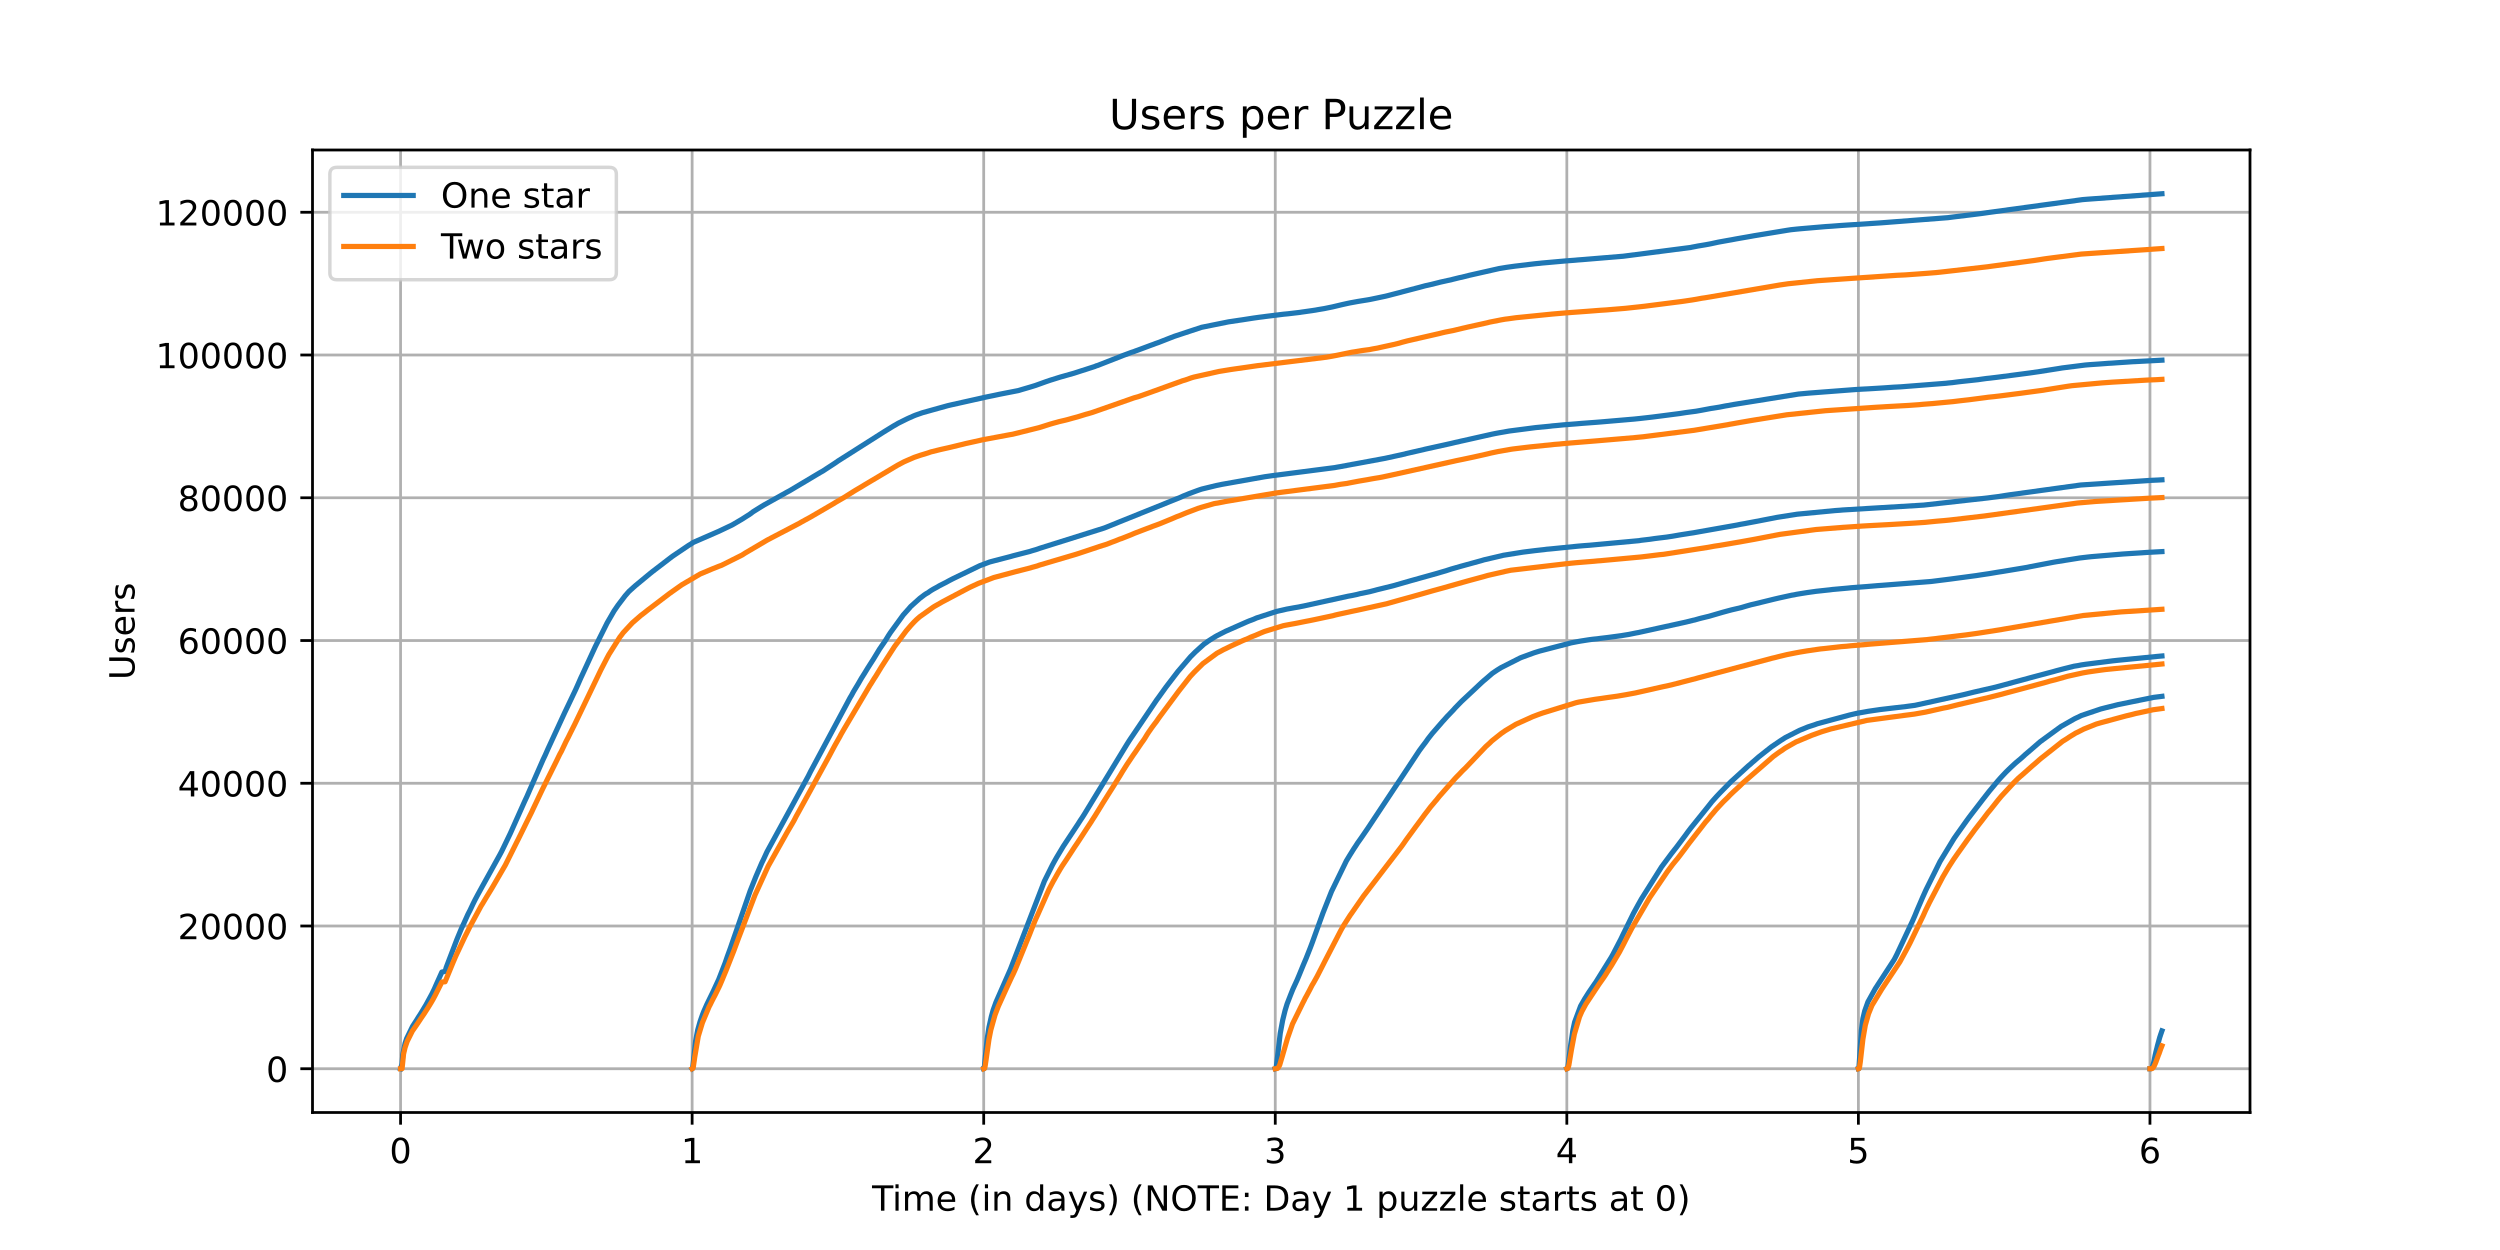 <?xml version="1.0" encoding="utf-8" standalone="no"?>
<!DOCTYPE svg PUBLIC "-//W3C//DTD SVG 1.1//EN"
  "http://www.w3.org/Graphics/SVG/1.1/DTD/svg11.dtd">
<!-- Created with matplotlib (https://matplotlib.org/) -->
<svg height="360pt" version="1.1" viewBox="0 0 720 360" width="720pt" xmlns="http://www.w3.org/2000/svg" xmlns:xlink="http://www.w3.org/1999/xlink">
 <defs>
  <style type="text/css">*{stroke-linecap:butt;stroke-linejoin:round;}</style>
 </defs>
 <g id="figure_1">
  <g id="patch_1">
   <path d="M 0 360 
L 720 360 
L 720 0 
L 0 0 
z
" style="fill:#ffffff;"/>
  </g>
  <g id="axes_1">
   <g id="patch_2">
    <path d="M 90 320.4 
L 648 320.4 
L 648 43.2 
L 90 43.2 
z
" style="fill:#ffffff;"/>
   </g>
   <g id="matplotlib.axis_1">
    <g id="xtick_1">
     <g id="line2d_1">
      <path clip-path="url(#p93f6676adf)" d="M 115.364 320.4 
L 115.364 43.2 
" style="fill:none;stroke:#b0b0b0;stroke-linecap:square;stroke-width:0.8;"/>
     </g>
     <g id="line2d_2">
      <defs>
       <path d="M 0 0 
L 0 3.5 
" id="ma7842adeff" style="stroke:#000000;stroke-width:0.8;"/>
      </defs>
      <g>
       <use style="stroke:#000000;stroke-width:0.8;" x="115.364" xlink:href="#ma7842adeff" y="320.4"/>
      </g>
     </g>
     <g id="text_1">
      <!-- 0 -->
      <g transform="translate(112.182 334.998)scale(0.1 -0.1)">
       <defs>
        <path d="M 31.781 66.406 
Q 24.172 66.406 20.328 58.906 
Q 16.5 51.422 16.5 36.375 
Q 16.5 21.391 20.328 13.891 
Q 24.172 6.391 31.781 6.391 
Q 39.453 6.391 43.281 13.891 
Q 47.125 21.391 47.125 36.375 
Q 47.125 51.422 43.281 58.906 
Q 39.453 66.406 31.781 66.406 
z
M 31.781 74.219 
Q 44.047 74.219 50.516 64.516 
Q 56.984 54.828 56.984 36.375 
Q 56.984 17.969 50.516 8.266 
Q 44.047 -1.422 31.781 -1.422 
Q 19.531 -1.422 13.062 8.266 
Q 6.594 17.969 6.594 36.375 
Q 6.594 54.828 13.062 64.516 
Q 19.531 74.219 31.781 74.219 
z
" id="DejaVuSans-48"/>
       </defs>
       <use xlink:href="#DejaVuSans-48"/>
      </g>
     </g>
    </g>
    <g id="xtick_2">
     <g id="line2d_3">
      <path clip-path="url(#p93f6676adf)" d="M 199.334 320.4 
L 199.334 43.2 
" style="fill:none;stroke:#b0b0b0;stroke-linecap:square;stroke-width:0.8;"/>
     </g>
     <g id="line2d_4">
      <g>
       <use style="stroke:#000000;stroke-width:0.8;" x="199.334" xlink:href="#ma7842adeff" y="320.4"/>
      </g>
     </g>
     <g id="text_2">
      <!-- 1 -->
      <g transform="translate(196.153 334.998)scale(0.1 -0.1)">
       <defs>
        <path d="M 12.406 8.297 
L 28.516 8.297 
L 28.516 63.922 
L 10.984 60.406 
L 10.984 69.391 
L 28.422 72.906 
L 38.281 72.906 
L 38.281 8.297 
L 54.391 8.297 
L 54.391 0 
L 12.406 0 
z
" id="DejaVuSans-49"/>
       </defs>
       <use xlink:href="#DejaVuSans-49"/>
      </g>
     </g>
    </g>
    <g id="xtick_3">
     <g id="line2d_5">
      <path clip-path="url(#p93f6676adf)" d="M 283.305 320.4 
L 283.305 43.2 
" style="fill:none;stroke:#b0b0b0;stroke-linecap:square;stroke-width:0.8;"/>
     </g>
     <g id="line2d_6">
      <g>
       <use style="stroke:#000000;stroke-width:0.8;" x="283.305" xlink:href="#ma7842adeff" y="320.4"/>
      </g>
     </g>
     <g id="text_3">
      <!-- 2 -->
      <g transform="translate(280.124 334.998)scale(0.1 -0.1)">
       <defs>
        <path d="M 19.188 8.297 
L 53.609 8.297 
L 53.609 0 
L 7.328 0 
L 7.328 8.297 
Q 12.938 14.109 22.625 23.891 
Q 32.328 33.688 34.812 36.531 
Q 39.547 41.844 41.422 45.531 
Q 43.312 49.219 43.312 52.781 
Q 43.312 58.594 39.234 62.25 
Q 35.156 65.922 28.609 65.922 
Q 23.969 65.922 18.812 64.312 
Q 13.672 62.703 7.812 59.422 
L 7.812 69.391 
Q 13.766 71.781 18.938 73 
Q 24.125 74.219 28.422 74.219 
Q 39.75 74.219 46.484 68.547 
Q 53.219 62.891 53.219 53.422 
Q 53.219 48.922 51.531 44.891 
Q 49.859 40.875 45.406 35.406 
Q 44.188 33.984 37.641 27.219 
Q 31.109 20.453 19.188 8.297 
z
" id="DejaVuSans-50"/>
       </defs>
       <use xlink:href="#DejaVuSans-50"/>
      </g>
     </g>
    </g>
    <g id="xtick_4">
     <g id="line2d_7">
      <path clip-path="url(#p93f6676adf)" d="M 367.276 320.4 
L 367.276 43.2 
" style="fill:none;stroke:#b0b0b0;stroke-linecap:square;stroke-width:0.8;"/>
     </g>
     <g id="line2d_8">
      <g>
       <use style="stroke:#000000;stroke-width:0.8;" x="367.276" xlink:href="#ma7842adeff" y="320.4"/>
      </g>
     </g>
     <g id="text_4">
      <!-- 3 -->
      <g transform="translate(364.095 334.998)scale(0.1 -0.1)">
       <defs>
        <path d="M 40.578 39.312 
Q 47.656 37.797 51.625 33 
Q 55.609 28.219 55.609 21.188 
Q 55.609 10.406 48.188 4.484 
Q 40.766 -1.422 27.094 -1.422 
Q 22.516 -1.422 17.656 -0.516 
Q 12.797 0.391 7.625 2.203 
L 7.625 11.719 
Q 11.719 9.328 16.594 8.109 
Q 21.484 6.891 26.812 6.891 
Q 36.078 6.891 40.938 10.547 
Q 45.797 14.203 45.797 21.188 
Q 45.797 27.641 41.281 31.266 
Q 36.766 34.906 28.719 34.906 
L 20.219 34.906 
L 20.219 43.016 
L 29.109 43.016 
Q 36.375 43.016 40.234 45.922 
Q 44.094 48.828 44.094 54.297 
Q 44.094 59.906 40.109 62.906 
Q 36.141 65.922 28.719 65.922 
Q 24.656 65.922 20.016 65.031 
Q 15.375 64.156 9.812 62.312 
L 9.812 71.094 
Q 15.438 72.656 20.344 73.438 
Q 25.25 74.219 29.594 74.219 
Q 40.828 74.219 47.359 69.109 
Q 53.906 64.016 53.906 55.328 
Q 53.906 49.266 50.438 45.094 
Q 46.969 40.922 40.578 39.312 
z
" id="DejaVuSans-51"/>
       </defs>
       <use xlink:href="#DejaVuSans-51"/>
      </g>
     </g>
    </g>
    <g id="xtick_5">
     <g id="line2d_9">
      <path clip-path="url(#p93f6676adf)" d="M 451.247 320.4 
L 451.247 43.2 
" style="fill:none;stroke:#b0b0b0;stroke-linecap:square;stroke-width:0.8;"/>
     </g>
     <g id="line2d_10">
      <g>
       <use style="stroke:#000000;stroke-width:0.8;" x="451.247" xlink:href="#ma7842adeff" y="320.4"/>
      </g>
     </g>
     <g id="text_5">
      <!-- 4 -->
      <g transform="translate(448.065 334.998)scale(0.1 -0.1)">
       <defs>
        <path d="M 37.797 64.312 
L 12.891 25.391 
L 37.797 25.391 
z
M 35.203 72.906 
L 47.609 72.906 
L 47.609 25.391 
L 58.016 25.391 
L 58.016 17.188 
L 47.609 17.188 
L 47.609 0 
L 37.797 0 
L 37.797 17.188 
L 4.891 17.188 
L 4.891 26.703 
z
" id="DejaVuSans-52"/>
       </defs>
       <use xlink:href="#DejaVuSans-52"/>
      </g>
     </g>
    </g>
    <g id="xtick_6">
     <g id="line2d_11">
      <path clip-path="url(#p93f6676adf)" d="M 535.217 320.4 
L 535.217 43.2 
" style="fill:none;stroke:#b0b0b0;stroke-linecap:square;stroke-width:0.8;"/>
     </g>
     <g id="line2d_12">
      <g>
       <use style="stroke:#000000;stroke-width:0.8;" x="535.217" xlink:href="#ma7842adeff" y="320.4"/>
      </g>
     </g>
     <g id="text_6">
      <!-- 5 -->
      <g transform="translate(532.036 334.998)scale(0.1 -0.1)">
       <defs>
        <path d="M 10.797 72.906 
L 49.516 72.906 
L 49.516 64.594 
L 19.828 64.594 
L 19.828 46.734 
Q 21.969 47.469 24.109 47.828 
Q 26.266 48.188 28.422 48.188 
Q 40.625 48.188 47.75 41.5 
Q 54.891 34.812 54.891 23.391 
Q 54.891 11.625 47.562 5.094 
Q 40.234 -1.422 26.906 -1.422 
Q 22.312 -1.422 17.547 -0.641 
Q 12.797 0.141 7.719 1.703 
L 7.719 11.625 
Q 12.109 9.234 16.797 8.062 
Q 21.484 6.891 26.703 6.891 
Q 35.156 6.891 40.078 11.328 
Q 45.016 15.766 45.016 23.391 
Q 45.016 31 40.078 35.438 
Q 35.156 39.891 26.703 39.891 
Q 22.75 39.891 18.812 39.016 
Q 14.891 38.141 10.797 36.281 
z
" id="DejaVuSans-53"/>
       </defs>
       <use xlink:href="#DejaVuSans-53"/>
      </g>
     </g>
    </g>
    <g id="xtick_7">
     <g id="line2d_13">
      <path clip-path="url(#p93f6676adf)" d="M 619.188 320.4 
L 619.188 43.2 
" style="fill:none;stroke:#b0b0b0;stroke-linecap:square;stroke-width:0.8;"/>
     </g>
     <g id="line2d_14">
      <g>
       <use style="stroke:#000000;stroke-width:0.8;" x="619.188" xlink:href="#ma7842adeff" y="320.4"/>
      </g>
     </g>
     <g id="text_7">
      <!-- 6 -->
      <g transform="translate(616.007 334.998)scale(0.1 -0.1)">
       <defs>
        <path d="M 33.016 40.375 
Q 26.375 40.375 22.484 35.828 
Q 18.609 31.297 18.609 23.391 
Q 18.609 15.531 22.484 10.953 
Q 26.375 6.391 33.016 6.391 
Q 39.656 6.391 43.531 10.953 
Q 47.406 15.531 47.406 23.391 
Q 47.406 31.297 43.531 35.828 
Q 39.656 40.375 33.016 40.375 
z
M 52.594 71.297 
L 52.594 62.312 
Q 48.875 64.062 45.094 64.984 
Q 41.312 65.922 37.594 65.922 
Q 27.828 65.922 22.672 59.328 
Q 17.531 52.734 16.797 39.406 
Q 19.672 43.656 24.016 45.922 
Q 28.375 48.188 33.594 48.188 
Q 44.578 48.188 50.953 41.516 
Q 57.328 34.859 57.328 23.391 
Q 57.328 12.156 50.688 5.359 
Q 44.047 -1.422 33.016 -1.422 
Q 20.359 -1.422 13.672 8.266 
Q 6.984 17.969 6.984 36.375 
Q 6.984 53.656 15.188 63.938 
Q 23.391 74.219 37.203 74.219 
Q 40.922 74.219 44.703 73.484 
Q 48.484 72.75 52.594 71.297 
z
" id="DejaVuSans-54"/>
       </defs>
       <use xlink:href="#DejaVuSans-54"/>
      </g>
     </g>
    </g>
    <g id="text_8">
     <!-- Time (in days) (NOTE: Day 1 puzzle starts at 0) -->
     <g transform="translate(251.161 348.677)scale(0.1 -0.1)">
      <defs>
       <path d="M -0.297 72.906 
L 61.375 72.906 
L 61.375 64.594 
L 35.5 64.594 
L 35.5 0 
L 25.594 0 
L 25.594 64.594 
L -0.297 64.594 
z
" id="DejaVuSans-84"/>
       <path d="M 9.422 54.688 
L 18.406 54.688 
L 18.406 0 
L 9.422 0 
z
M 9.422 75.984 
L 18.406 75.984 
L 18.406 64.594 
L 9.422 64.594 
z
" id="DejaVuSans-105"/>
       <path d="M 52 44.188 
Q 55.375 50.25 60.062 53.125 
Q 64.75 56 71.094 56 
Q 79.641 56 84.281 50.016 
Q 88.922 44.047 88.922 33.016 
L 88.922 0 
L 79.891 0 
L 79.891 32.719 
Q 79.891 40.578 77.094 44.375 
Q 74.312 48.188 68.609 48.188 
Q 61.625 48.188 57.562 43.547 
Q 53.516 38.922 53.516 30.906 
L 53.516 0 
L 44.484 0 
L 44.484 32.719 
Q 44.484 40.625 41.703 44.406 
Q 38.922 48.188 33.109 48.188 
Q 26.219 48.188 22.156 43.531 
Q 18.109 38.875 18.109 30.906 
L 18.109 0 
L 9.078 0 
L 9.078 54.688 
L 18.109 54.688 
L 18.109 46.188 
Q 21.188 51.219 25.484 53.609 
Q 29.781 56 35.688 56 
Q 41.656 56 45.828 52.969 
Q 50 49.953 52 44.188 
z
" id="DejaVuSans-109"/>
       <path d="M 56.203 29.594 
L 56.203 25.203 
L 14.891 25.203 
Q 15.484 15.922 20.484 11.062 
Q 25.484 6.203 34.422 6.203 
Q 39.594 6.203 44.453 7.469 
Q 49.312 8.734 54.109 11.281 
L 54.109 2.781 
Q 49.266 0.734 44.188 -0.344 
Q 39.109 -1.422 33.891 -1.422 
Q 20.797 -1.422 13.156 6.188 
Q 5.516 13.812 5.516 26.812 
Q 5.516 40.234 12.766 48.109 
Q 20.016 56 32.328 56 
Q 43.359 56 49.781 48.891 
Q 56.203 41.797 56.203 29.594 
z
M 47.219 32.234 
Q 47.125 39.594 43.094 43.984 
Q 39.062 48.391 32.422 48.391 
Q 24.906 48.391 20.391 44.141 
Q 15.875 39.891 15.188 32.172 
z
" id="DejaVuSans-101"/>
       <path id="DejaVuSans-32"/>
       <path d="M 31 75.875 
Q 24.469 64.656 21.281 53.656 
Q 18.109 42.672 18.109 31.391 
Q 18.109 20.125 21.312 9.062 
Q 24.516 -2 31 -13.188 
L 23.188 -13.188 
Q 15.875 -1.703 12.234 9.375 
Q 8.594 20.453 8.594 31.391 
Q 8.594 42.281 12.203 53.312 
Q 15.828 64.359 23.188 75.875 
z
" id="DejaVuSans-40"/>
       <path d="M 54.891 33.016 
L 54.891 0 
L 45.906 0 
L 45.906 32.719 
Q 45.906 40.484 42.875 44.328 
Q 39.844 48.188 33.797 48.188 
Q 26.516 48.188 22.312 43.547 
Q 18.109 38.922 18.109 30.906 
L 18.109 0 
L 9.078 0 
L 9.078 54.688 
L 18.109 54.688 
L 18.109 46.188 
Q 21.344 51.125 25.703 53.562 
Q 30.078 56 35.797 56 
Q 45.219 56 50.047 50.172 
Q 54.891 44.344 54.891 33.016 
z
" id="DejaVuSans-110"/>
       <path d="M 45.406 46.391 
L 45.406 75.984 
L 54.391 75.984 
L 54.391 0 
L 45.406 0 
L 45.406 8.203 
Q 42.578 3.328 38.25 0.953 
Q 33.938 -1.422 27.875 -1.422 
Q 17.969 -1.422 11.734 6.484 
Q 5.516 14.406 5.516 27.297 
Q 5.516 40.188 11.734 48.094 
Q 17.969 56 27.875 56 
Q 33.938 56 38.25 53.625 
Q 42.578 51.266 45.406 46.391 
z
M 14.797 27.297 
Q 14.797 17.391 18.875 11.75 
Q 22.953 6.109 30.078 6.109 
Q 37.203 6.109 41.297 11.75 
Q 45.406 17.391 45.406 27.297 
Q 45.406 37.203 41.297 42.844 
Q 37.203 48.484 30.078 48.484 
Q 22.953 48.484 18.875 42.844 
Q 14.797 37.203 14.797 27.297 
z
" id="DejaVuSans-100"/>
       <path d="M 34.281 27.484 
Q 23.391 27.484 19.188 25 
Q 14.984 22.516 14.984 16.5 
Q 14.984 11.719 18.141 8.906 
Q 21.297 6.109 26.703 6.109 
Q 34.188 6.109 38.703 11.406 
Q 43.219 16.703 43.219 25.484 
L 43.219 27.484 
z
M 52.203 31.203 
L 52.203 0 
L 43.219 0 
L 43.219 8.297 
Q 40.141 3.328 35.547 0.953 
Q 30.953 -1.422 24.312 -1.422 
Q 15.922 -1.422 10.953 3.297 
Q 6 8.016 6 15.922 
Q 6 25.141 12.172 29.828 
Q 18.359 34.516 30.609 34.516 
L 43.219 34.516 
L 43.219 35.406 
Q 43.219 41.609 39.141 45 
Q 35.062 48.391 27.688 48.391 
Q 23 48.391 18.547 47.266 
Q 14.109 46.141 10.016 43.891 
L 10.016 52.203 
Q 14.938 54.109 19.578 55.047 
Q 24.219 56 28.609 56 
Q 40.484 56 46.344 49.844 
Q 52.203 43.703 52.203 31.203 
z
" id="DejaVuSans-97"/>
       <path d="M 32.172 -5.078 
Q 28.375 -14.844 24.75 -17.812 
Q 21.141 -20.797 15.094 -20.797 
L 7.906 -20.797 
L 7.906 -13.281 
L 13.188 -13.281 
Q 16.891 -13.281 18.938 -11.516 
Q 21 -9.766 23.484 -3.219 
L 25.094 0.875 
L 2.984 54.688 
L 12.5 54.688 
L 29.594 11.922 
L 46.688 54.688 
L 56.203 54.688 
z
" id="DejaVuSans-121"/>
       <path d="M 44.281 53.078 
L 44.281 44.578 
Q 40.484 46.531 36.375 47.5 
Q 32.281 48.484 27.875 48.484 
Q 21.188 48.484 17.844 46.438 
Q 14.5 44.391 14.5 40.281 
Q 14.5 37.156 16.891 35.375 
Q 19.281 33.594 26.516 31.984 
L 29.594 31.297 
Q 39.156 29.25 43.188 25.516 
Q 47.219 21.781 47.219 15.094 
Q 47.219 7.469 41.188 3.016 
Q 35.156 -1.422 24.609 -1.422 
Q 20.219 -1.422 15.453 -0.562 
Q 10.688 0.297 5.422 2 
L 5.422 11.281 
Q 10.406 8.688 15.234 7.391 
Q 20.062 6.109 24.812 6.109 
Q 31.156 6.109 34.562 8.281 
Q 37.984 10.453 37.984 14.406 
Q 37.984 18.062 35.516 20.016 
Q 33.062 21.969 24.703 23.781 
L 21.578 24.516 
Q 13.234 26.266 9.516 29.906 
Q 5.812 33.547 5.812 39.891 
Q 5.812 47.609 11.281 51.797 
Q 16.75 56 26.812 56 
Q 31.781 56 36.172 55.266 
Q 40.578 54.547 44.281 53.078 
z
" id="DejaVuSans-115"/>
       <path d="M 8.016 75.875 
L 15.828 75.875 
Q 23.141 64.359 26.781 53.312 
Q 30.422 42.281 30.422 31.391 
Q 30.422 20.453 26.781 9.375 
Q 23.141 -1.703 15.828 -13.188 
L 8.016 -13.188 
Q 14.5 -2 17.703 9.062 
Q 20.906 20.125 20.906 31.391 
Q 20.906 42.672 17.703 53.656 
Q 14.5 64.656 8.016 75.875 
z
" id="DejaVuSans-41"/>
       <path d="M 9.812 72.906 
L 23.094 72.906 
L 55.422 11.922 
L 55.422 72.906 
L 64.984 72.906 
L 64.984 0 
L 51.703 0 
L 19.391 60.984 
L 19.391 0 
L 9.812 0 
z
" id="DejaVuSans-78"/>
       <path d="M 39.406 66.219 
Q 28.656 66.219 22.328 58.203 
Q 16.016 50.203 16.016 36.375 
Q 16.016 22.609 22.328 14.594 
Q 28.656 6.594 39.406 6.594 
Q 50.141 6.594 56.422 14.594 
Q 62.703 22.609 62.703 36.375 
Q 62.703 50.203 56.422 58.203 
Q 50.141 66.219 39.406 66.219 
z
M 39.406 74.219 
Q 54.734 74.219 63.906 63.938 
Q 73.094 53.656 73.094 36.375 
Q 73.094 19.141 63.906 8.859 
Q 54.734 -1.422 39.406 -1.422 
Q 24.031 -1.422 14.812 8.828 
Q 5.609 19.094 5.609 36.375 
Q 5.609 53.656 14.812 63.938 
Q 24.031 74.219 39.406 74.219 
z
" id="DejaVuSans-79"/>
       <path d="M 9.812 72.906 
L 55.906 72.906 
L 55.906 64.594 
L 19.672 64.594 
L 19.672 43.016 
L 54.391 43.016 
L 54.391 34.719 
L 19.672 34.719 
L 19.672 8.297 
L 56.781 8.297 
L 56.781 0 
L 9.812 0 
z
" id="DejaVuSans-69"/>
       <path d="M 11.719 12.406 
L 22.016 12.406 
L 22.016 0 
L 11.719 0 
z
M 11.719 51.703 
L 22.016 51.703 
L 22.016 39.312 
L 11.719 39.312 
z
" id="DejaVuSans-58"/>
       <path d="M 19.672 64.797 
L 19.672 8.109 
L 31.594 8.109 
Q 46.688 8.109 53.688 14.938 
Q 60.688 21.781 60.688 36.531 
Q 60.688 51.172 53.688 57.984 
Q 46.688 64.797 31.594 64.797 
z
M 9.812 72.906 
L 30.078 72.906 
Q 51.266 72.906 61.172 64.094 
Q 71.094 55.281 71.094 36.531 
Q 71.094 17.672 61.125 8.828 
Q 51.172 0 30.078 0 
L 9.812 0 
z
" id="DejaVuSans-68"/>
       <path d="M 18.109 8.203 
L 18.109 -20.797 
L 9.078 -20.797 
L 9.078 54.688 
L 18.109 54.688 
L 18.109 46.391 
Q 20.953 51.266 25.266 53.625 
Q 29.594 56 35.594 56 
Q 45.562 56 51.781 48.094 
Q 58.016 40.188 58.016 27.297 
Q 58.016 14.406 51.781 6.484 
Q 45.562 -1.422 35.594 -1.422 
Q 29.594 -1.422 25.266 0.953 
Q 20.953 3.328 18.109 8.203 
z
M 48.688 27.297 
Q 48.688 37.203 44.609 42.844 
Q 40.531 48.484 33.406 48.484 
Q 26.266 48.484 22.188 42.844 
Q 18.109 37.203 18.109 27.297 
Q 18.109 17.391 22.188 11.75 
Q 26.266 6.109 33.406 6.109 
Q 40.531 6.109 44.609 11.75 
Q 48.688 17.391 48.688 27.297 
z
" id="DejaVuSans-112"/>
       <path d="M 8.5 21.578 
L 8.5 54.688 
L 17.484 54.688 
L 17.484 21.922 
Q 17.484 14.156 20.5 10.266 
Q 23.531 6.391 29.594 6.391 
Q 36.859 6.391 41.078 11.031 
Q 45.312 15.672 45.312 23.688 
L 45.312 54.688 
L 54.297 54.688 
L 54.297 0 
L 45.312 0 
L 45.312 8.406 
Q 42.047 3.422 37.719 1 
Q 33.406 -1.422 27.688 -1.422 
Q 18.266 -1.422 13.375 4.438 
Q 8.5 10.297 8.5 21.578 
z
M 31.109 56 
z
" id="DejaVuSans-117"/>
       <path d="M 5.516 54.688 
L 48.188 54.688 
L 48.188 46.484 
L 14.406 7.172 
L 48.188 7.172 
L 48.188 0 
L 4.297 0 
L 4.297 8.203 
L 38.094 47.516 
L 5.516 47.516 
z
" id="DejaVuSans-122"/>
       <path d="M 9.422 75.984 
L 18.406 75.984 
L 18.406 0 
L 9.422 0 
z
" id="DejaVuSans-108"/>
       <path d="M 18.312 70.219 
L 18.312 54.688 
L 36.812 54.688 
L 36.812 47.703 
L 18.312 47.703 
L 18.312 18.016 
Q 18.312 11.328 20.141 9.422 
Q 21.969 7.516 27.594 7.516 
L 36.812 7.516 
L 36.812 0 
L 27.594 0 
Q 17.188 0 13.234 3.875 
Q 9.281 7.766 9.281 18.016 
L 9.281 47.703 
L 2.688 47.703 
L 2.688 54.688 
L 9.281 54.688 
L 9.281 70.219 
z
" id="DejaVuSans-116"/>
       <path d="M 41.109 46.297 
Q 39.594 47.172 37.812 47.578 
Q 36.031 48 33.891 48 
Q 26.266 48 22.188 43.047 
Q 18.109 38.094 18.109 28.812 
L 18.109 0 
L 9.078 0 
L 9.078 54.688 
L 18.109 54.688 
L 18.109 46.188 
Q 20.953 51.172 25.484 53.578 
Q 30.031 56 36.531 56 
Q 37.453 56 38.578 55.875 
Q 39.703 55.766 41.062 55.516 
z
" id="DejaVuSans-114"/>
      </defs>
      <use xlink:href="#DejaVuSans-84"/>
      <use x="57.959" xlink:href="#DejaVuSans-105"/>
      <use x="85.742" xlink:href="#DejaVuSans-109"/>
      <use x="183.154" xlink:href="#DejaVuSans-101"/>
      <use x="244.678" xlink:href="#DejaVuSans-32"/>
      <use x="276.465" xlink:href="#DejaVuSans-40"/>
      <use x="315.479" xlink:href="#DejaVuSans-105"/>
      <use x="343.262" xlink:href="#DejaVuSans-110"/>
      <use x="406.641" xlink:href="#DejaVuSans-32"/>
      <use x="438.428" xlink:href="#DejaVuSans-100"/>
      <use x="501.904" xlink:href="#DejaVuSans-97"/>
      <use x="563.184" xlink:href="#DejaVuSans-121"/>
      <use x="622.363" xlink:href="#DejaVuSans-115"/>
      <use x="674.463" xlink:href="#DejaVuSans-41"/>
      <use x="713.477" xlink:href="#DejaVuSans-32"/>
      <use x="745.264" xlink:href="#DejaVuSans-40"/>
      <use x="784.277" xlink:href="#DejaVuSans-78"/>
      <use x="859.082" xlink:href="#DejaVuSans-79"/>
      <use x="937.793" xlink:href="#DejaVuSans-84"/>
      <use x="998.877" xlink:href="#DejaVuSans-69"/>
      <use x="1062.061" xlink:href="#DejaVuSans-58"/>
      <use x="1095.752" xlink:href="#DejaVuSans-32"/>
      <use x="1127.539" xlink:href="#DejaVuSans-68"/>
      <use x="1204.541" xlink:href="#DejaVuSans-97"/>
      <use x="1265.82" xlink:href="#DejaVuSans-121"/>
      <use x="1325" xlink:href="#DejaVuSans-32"/>
      <use x="1356.787" xlink:href="#DejaVuSans-49"/>
      <use x="1420.41" xlink:href="#DejaVuSans-32"/>
      <use x="1452.197" xlink:href="#DejaVuSans-112"/>
      <use x="1515.674" xlink:href="#DejaVuSans-117"/>
      <use x="1579.053" xlink:href="#DejaVuSans-122"/>
      <use x="1631.543" xlink:href="#DejaVuSans-122"/>
      <use x="1684.033" xlink:href="#DejaVuSans-108"/>
      <use x="1711.816" xlink:href="#DejaVuSans-101"/>
      <use x="1773.34" xlink:href="#DejaVuSans-32"/>
      <use x="1805.127" xlink:href="#DejaVuSans-115"/>
      <use x="1857.227" xlink:href="#DejaVuSans-116"/>
      <use x="1896.436" xlink:href="#DejaVuSans-97"/>
      <use x="1957.715" xlink:href="#DejaVuSans-114"/>
      <use x="1998.828" xlink:href="#DejaVuSans-116"/>
      <use x="2038.037" xlink:href="#DejaVuSans-115"/>
      <use x="2090.137" xlink:href="#DejaVuSans-32"/>
      <use x="2121.924" xlink:href="#DejaVuSans-97"/>
      <use x="2183.203" xlink:href="#DejaVuSans-116"/>
      <use x="2222.412" xlink:href="#DejaVuSans-32"/>
      <use x="2254.199" xlink:href="#DejaVuSans-48"/>
      <use x="2317.822" xlink:href="#DejaVuSans-41"/>
     </g>
    </g>
   </g>
   <g id="matplotlib.axis_2">
    <g id="ytick_1">
     <g id="line2d_15">
      <path clip-path="url(#p93f6676adf)" d="M 90 307.8 
L 648 307.8 
" style="fill:none;stroke:#b0b0b0;stroke-linecap:square;stroke-width:0.8;"/>
     </g>
     <g id="line2d_16">
      <defs>
       <path d="M 0 0 
L -3.5 0 
" id="m328ec540ef" style="stroke:#000000;stroke-width:0.8;"/>
      </defs>
      <g>
       <use style="stroke:#000000;stroke-width:0.8;" x="90" xlink:href="#m328ec540ef" y="307.8"/>
      </g>
     </g>
     <g id="text_9">
      <!-- 0 -->
      <g transform="translate(76.638 311.599)scale(0.1 -0.1)">
       <use xlink:href="#DejaVuSans-48"/>
      </g>
     </g>
    </g>
    <g id="ytick_2">
     <g id="line2d_17">
      <path clip-path="url(#p93f6676adf)" d="M 90 266.689 
L 648 266.689 
" style="fill:none;stroke:#b0b0b0;stroke-linecap:square;stroke-width:0.8;"/>
     </g>
     <g id="line2d_18">
      <g>
       <use style="stroke:#000000;stroke-width:0.8;" x="90" xlink:href="#m328ec540ef" y="266.689"/>
      </g>
     </g>
     <g id="text_10">
      <!-- 20000 -->
      <g transform="translate(51.188 270.489)scale(0.1 -0.1)">
       <use xlink:href="#DejaVuSans-50"/>
       <use x="63.623" xlink:href="#DejaVuSans-48"/>
       <use x="127.246" xlink:href="#DejaVuSans-48"/>
       <use x="190.869" xlink:href="#DejaVuSans-48"/>
       <use x="254.492" xlink:href="#DejaVuSans-48"/>
      </g>
     </g>
    </g>
    <g id="ytick_3">
     <g id="line2d_19">
      <path clip-path="url(#p93f6676adf)" d="M 90 225.579 
L 648 225.579 
" style="fill:none;stroke:#b0b0b0;stroke-linecap:square;stroke-width:0.8;"/>
     </g>
     <g id="line2d_20">
      <g>
       <use style="stroke:#000000;stroke-width:0.8;" x="90" xlink:href="#m328ec540ef" y="225.579"/>
      </g>
     </g>
     <g id="text_11">
      <!-- 40000 -->
      <g transform="translate(51.188 229.378)scale(0.1 -0.1)">
       <use xlink:href="#DejaVuSans-52"/>
       <use x="63.623" xlink:href="#DejaVuSans-48"/>
       <use x="127.246" xlink:href="#DejaVuSans-48"/>
       <use x="190.869" xlink:href="#DejaVuSans-48"/>
       <use x="254.492" xlink:href="#DejaVuSans-48"/>
      </g>
     </g>
    </g>
    <g id="ytick_4">
     <g id="line2d_21">
      <path clip-path="url(#p93f6676adf)" d="M 90 184.468 
L 648 184.468 
" style="fill:none;stroke:#b0b0b0;stroke-linecap:square;stroke-width:0.8;"/>
     </g>
     <g id="line2d_22">
      <g>
       <use style="stroke:#000000;stroke-width:0.8;" x="90" xlink:href="#m328ec540ef" y="184.468"/>
      </g>
     </g>
     <g id="text_12">
      <!-- 60000 -->
      <g transform="translate(51.188 188.267)scale(0.1 -0.1)">
       <use xlink:href="#DejaVuSans-54"/>
       <use x="63.623" xlink:href="#DejaVuSans-48"/>
       <use x="127.246" xlink:href="#DejaVuSans-48"/>
       <use x="190.869" xlink:href="#DejaVuSans-48"/>
       <use x="254.492" xlink:href="#DejaVuSans-48"/>
      </g>
     </g>
    </g>
    <g id="ytick_5">
     <g id="line2d_23">
      <path clip-path="url(#p93f6676adf)" d="M 90 143.357 
L 648 143.357 
" style="fill:none;stroke:#b0b0b0;stroke-linecap:square;stroke-width:0.8;"/>
     </g>
     <g id="line2d_24">
      <g>
       <use style="stroke:#000000;stroke-width:0.8;" x="90" xlink:href="#m328ec540ef" y="143.357"/>
      </g>
     </g>
     <g id="text_13">
      <!-- 80000 -->
      <g transform="translate(51.188 147.157)scale(0.1 -0.1)">
       <defs>
        <path d="M 31.781 34.625 
Q 24.75 34.625 20.719 30.859 
Q 16.703 27.094 16.703 20.516 
Q 16.703 13.922 20.719 10.156 
Q 24.75 6.391 31.781 6.391 
Q 38.812 6.391 42.859 10.172 
Q 46.922 13.969 46.922 20.516 
Q 46.922 27.094 42.891 30.859 
Q 38.875 34.625 31.781 34.625 
z
M 21.922 38.812 
Q 15.578 40.375 12.031 44.719 
Q 8.5 49.078 8.5 55.328 
Q 8.5 64.062 14.719 69.141 
Q 20.953 74.219 31.781 74.219 
Q 42.672 74.219 48.875 69.141 
Q 55.078 64.062 55.078 55.328 
Q 55.078 49.078 51.531 44.719 
Q 48 40.375 41.703 38.812 
Q 48.828 37.156 52.797 32.312 
Q 56.781 27.484 56.781 20.516 
Q 56.781 9.906 50.312 4.234 
Q 43.844 -1.422 31.781 -1.422 
Q 19.734 -1.422 13.25 4.234 
Q 6.781 9.906 6.781 20.516 
Q 6.781 27.484 10.781 32.312 
Q 14.797 37.156 21.922 38.812 
z
M 18.312 54.391 
Q 18.312 48.734 21.844 45.562 
Q 25.391 42.391 31.781 42.391 
Q 38.141 42.391 41.719 45.562 
Q 45.312 48.734 45.312 54.391 
Q 45.312 60.062 41.719 63.234 
Q 38.141 66.406 31.781 66.406 
Q 25.391 66.406 21.844 63.234 
Q 18.312 60.062 18.312 54.391 
z
" id="DejaVuSans-56"/>
       </defs>
       <use xlink:href="#DejaVuSans-56"/>
       <use x="63.623" xlink:href="#DejaVuSans-48"/>
       <use x="127.246" xlink:href="#DejaVuSans-48"/>
       <use x="190.869" xlink:href="#DejaVuSans-48"/>
       <use x="254.492" xlink:href="#DejaVuSans-48"/>
      </g>
     </g>
    </g>
    <g id="ytick_6">
     <g id="line2d_25">
      <path clip-path="url(#p93f6676adf)" d="M 90 102.247 
L 648 102.247 
" style="fill:none;stroke:#b0b0b0;stroke-linecap:square;stroke-width:0.8;"/>
     </g>
     <g id="line2d_26">
      <g>
       <use style="stroke:#000000;stroke-width:0.8;" x="90" xlink:href="#m328ec540ef" y="102.247"/>
      </g>
     </g>
     <g id="text_14">
      <!-- 100000 -->
      <g transform="translate(44.825 106.046)scale(0.1 -0.1)">
       <use xlink:href="#DejaVuSans-49"/>
       <use x="63.623" xlink:href="#DejaVuSans-48"/>
       <use x="127.246" xlink:href="#DejaVuSans-48"/>
       <use x="190.869" xlink:href="#DejaVuSans-48"/>
       <use x="254.492" xlink:href="#DejaVuSans-48"/>
       <use x="318.115" xlink:href="#DejaVuSans-48"/>
      </g>
     </g>
    </g>
    <g id="ytick_7">
     <g id="line2d_27">
      <path clip-path="url(#p93f6676adf)" d="M 90 61.136 
L 648 61.136 
" style="fill:none;stroke:#b0b0b0;stroke-linecap:square;stroke-width:0.8;"/>
     </g>
     <g id="line2d_28">
      <g>
       <use style="stroke:#000000;stroke-width:0.8;" x="90" xlink:href="#m328ec540ef" y="61.136"/>
      </g>
     </g>
     <g id="text_15">
      <!-- 120000 -->
      <g transform="translate(44.825 64.935)scale(0.1 -0.1)">
       <use xlink:href="#DejaVuSans-49"/>
       <use x="63.623" xlink:href="#DejaVuSans-50"/>
       <use x="127.246" xlink:href="#DejaVuSans-48"/>
       <use x="190.869" xlink:href="#DejaVuSans-48"/>
       <use x="254.492" xlink:href="#DejaVuSans-48"/>
       <use x="318.115" xlink:href="#DejaVuSans-48"/>
      </g>
     </g>
    </g>
    <g id="text_16">
     <!-- Users -->
     <g transform="translate(38.745 195.801)rotate(-90)scale(0.1 -0.1)">
      <defs>
       <path d="M 8.688 72.906 
L 18.609 72.906 
L 18.609 28.609 
Q 18.609 16.891 22.844 11.734 
Q 27.094 6.594 36.625 6.594 
Q 46.094 6.594 50.344 11.734 
Q 54.594 16.891 54.594 28.609 
L 54.594 72.906 
L 64.5 72.906 
L 64.5 27.391 
Q 64.5 13.141 57.438 5.859 
Q 50.391 -1.422 36.625 -1.422 
Q 22.797 -1.422 15.734 5.859 
Q 8.688 13.141 8.688 27.391 
z
" id="DejaVuSans-85"/>
      </defs>
      <use xlink:href="#DejaVuSans-85"/>
      <use x="73.193" xlink:href="#DejaVuSans-115"/>
      <use x="125.293" xlink:href="#DejaVuSans-101"/>
      <use x="186.816" xlink:href="#DejaVuSans-114"/>
      <use x="227.93" xlink:href="#DejaVuSans-115"/>
     </g>
    </g>
   </g>
   <g id="line2d_29">
    <path clip-path="url(#p93f6676adf)" d="M 115.364 307.8 
L 115.797 306.334 
L 115.995 303.736 
L 116.665 300.468 
L 117.128 299.078 
L 118.822 295.584 
L 120.017 293.732 
L 120.495 292.949 
L 121.014 292.164 
L 121.59 291.224 
L 122.168 290.254 
L 122.629 289.504 
L 124.354 286.324 
L 125.11 284.772 
L 125.571 283.707 
L 127.258 279.956 
L 128.187 279.756 
L 128.534 278.562 
L 129.344 276.428 
L 130.604 273.144 
L 131.604 270.521 
L 132.933 267.314 
L 133.569 265.97 
L 134.759 263.324 
L 135.361 262.165 
L 136.228 260.323 
L 136.778 259.213 
L 137.615 257.635 
L 137.846 257.217 
L 139.028 255.057 
L 143.932 246.212 
L 144.451 245.238 
L 144.854 244.414 
L 146.995 239.967 
L 150.856 231.328 
L 150.983 231.04 
L 151.387 230.165 
L 151.734 229.431 
L 152.659 227.295 
L 153.121 226.245 
L 156.452 218.674 
L 157.029 217.461 
L 157.803 215.7 
L 162.658 205.171 
L 163.663 203.075 
L 165.799 198.583 
L 166.375 197.297 
L 167.284 195.221 
L 167.631 194.493 
L 168.856 191.843 
L 170.01 189.327 
L 171.106 186.955 
L 171.452 186.207 
L 174.856 179.389 
L 176.878 175.903 
L 177.341 175.237 
L 177.976 174.312 
L 180.047 171.582 
L 181.144 170.332 
L 182.932 168.721 
L 187.15 165.23 
L 187.952 164.587 
L 192.987 160.729 
L 193.45 160.377 
L 193.912 160.048 
L 198.304 157.082 
L 198.997 156.669 
L 199.664 156.215 
L 206.01 153.454 
L 206.627 153.183 
L 206.991 153.027 
L 210.789 151.224 
L 211.146 151.027 
L 213.39 149.705 
L 213.569 149.606 
L 215.068 148.65 
L 215.701 148.256 
L 215.819 148.188 
L 216.915 147.37 
L 216.915 147.37 
L 219.165 145.97 
L 219.343 145.861 
L 220.036 145.442 
L 224.659 142.854 
L 225.107 142.595 
L 225.873 142.186 
L 226.319 141.919 
L 226.953 141.579 
L 227.318 141.388 
L 236.103 136.153 
L 236.992 135.657 
L 237.914 135.047 
L 240.337 133.47 
L 240.857 133.113 
L 241.319 132.786 
L 254.483 124.43 
L 257.373 122.652 
L 258.106 122.243 
L 258.472 122.015 
L 258.761 121.857 
L 261.306 120.597 
L 261.884 120.335 
L 263.098 119.793 
L 263.703 119.548 
L 265.664 118.864 
L 272.934 116.837 
L 273.915 116.609 
L 284.082 114.331 
L 285.685 114.006 
L 286.22 113.898 
L 287.722 113.573 
L 289.572 113.209 
L 293.302 112.481 
L 294.143 112.224 
L 296.591 111.507 
L 297.34 111.279 
L 298.263 110.991 
L 301.264 109.914 
L 302.417 109.519 
L 305.36 108.598 
L 309.347 107.472 
L 311.485 106.777 
L 312.699 106.393 
L 313.277 106.206 
L 315.345 105.536 
L 315.691 105.369 
L 316.051 105.277 
L 323.595 102.323 
L 325.844 101.486 
L 326.595 101.248 
L 327.091 101.044 
L 327.518 100.902 
L 331.556 99.398 
L 332.248 99.155 
L 332.757 98.952 
L 333.575 98.668 
L 338.135 96.886 
L 338.83 96.652 
L 346.057 94.265 
L 353.805 92.697 
L 354.557 92.586 
L 356.884 92.234 
L 357.635 92.129 
L 360.981 91.609 
L 362.77 91.357 
L 363.806 91.231 
L 364.558 91.126 
L 369.693 90.489 
L 370.857 90.38 
L 374.308 89.975 
L 374.846 89.887 
L 377.885 89.457 
L 378.866 89.307 
L 379.442 89.198 
L 381.377 88.874 
L 383.746 88.39 
L 386.653 87.702 
L 388.095 87.381 
L 388.845 87.223 
L 391.152 86.802 
L 393.749 86.384 
L 394.557 86.244 
L 395.249 86.101 
L 395.249 86.101 
L 395.769 85.992 
L 399.005 85.309 
L 399.756 85.124 
L 400.912 84.822 
L 403.398 84.183 
L 403.802 84.066 
L 408.137 82.927 
L 408.691 82.787 
L 410.479 82.298 
L 411.258 82.133 
L 412.094 81.942 
L 414.265 81.4 
L 414.864 81.245 
L 416.999 80.771 
L 417.404 80.692 
L 417.981 80.565 
L 418.327 80.466 
L 420.289 79.979 
L 421.04 79.825 
L 423.116 79.299 
L 431.773 77.34 
L 432.419 77.235 
L 433.216 77.104 
L 433.864 76.995 
L 436.292 76.655 
L 439.623 76.263 
L 440.397 76.16 
L 442.306 75.936 
L 443.489 75.825 
L 444.04 75.757 
L 445.601 75.621 
L 446.836 75.51 
L 451.22 75.118 
L 453.6 74.943 
L 454.408 74.865 
L 455.871 74.756 
L 459.801 74.429 
L 467.488 73.794 
L 486.947 71.264 
L 487.195 71.202 
L 488.447 70.966 
L 488.928 70.867 
L 491.101 70.507 
L 492.222 70.302 
L 492.858 70.176 
L 494.101 69.905 
L 494.88 69.737 
L 497.794 69.21 
L 498.716 69.05 
L 499.909 68.822 
L 501.469 68.546 
L 503.217 68.244 
L 504.486 68.018 
L 505.121 67.901 
L 514.819 66.304 
L 515.794 66.156 
L 517.294 65.997 
L 518.448 65.886 
L 525.776 65.258 
L 527.45 65.151 
L 528.432 65.075 
L 529.818 64.966 
L 532.049 64.814 
L 533.798 64.703 
L 540.152 64.281 
L 541.537 64.193 
L 560.977 62.688 
L 563.231 62.402 
L 568.086 61.814 
L 570.051 61.566 
L 570.802 61.467 
L 571.842 61.321 
L 572.477 61.227 
L 599.752 57.49 
L 601.082 57.381 
L 622.636 55.8 
L 622.636 55.8 
" style="fill:none;stroke:#1f77b4;stroke-linecap:square;stroke-width:1.5;"/>
   </g>
   <g id="line2d_30">
    <path clip-path="url(#p93f6676adf)" d="M 115.364 307.8 
L 115.797 307.771 
L 116.226 303.539 
L 116.665 301.664 
L 117.265 299.925 
L 118.764 296.928 
L 119.572 295.777 
L 120.48 294.441 
L 121.36 293.109 
L 122.11 292.024 
L 123.38 290.042 
L 124.187 288.723 
L 124.706 287.824 
L 125.398 286.527 
L 127.258 282.821 
L 128.187 282.751 
L 130.546 277.025 
L 131.297 275.284 
L 133.893 269.758 
L 134.32 268.926 
L 135.303 266.94 
L 138.539 260.948 
L 138.97 260.266 
L 140.066 258.426 
L 141.609 255.9 
L 142.245 254.815 
L 145.548 249.121 
L 148.952 242.292 
L 149.182 241.854 
L 150.001 240.194 
L 151.214 237.727 
L 151.619 236.901 
L 152.254 235.62 
L 152.991 234.138 
L 153.121 233.875 
L 153.468 233.12 
L 155.896 228.006 
L 156.3 227.166 
L 157.167 225.412 
L 160.231 219.242 
L 161.213 217.223 
L 161.676 216.388 
L 162.831 213.946 
L 163.087 213.414 
L 163.606 212.44 
L 164.219 211.192 
L 165.55 208.532 
L 173.009 193.013 
L 174.74 189.66 
L 175.376 188.468 
L 178.555 183.424 
L 178.848 183.074 
L 179.471 182.228 
L 182.124 179.37 
L 184.607 177.218 
L 185.59 176.474 
L 186.567 175.687 
L 186.803 175.508 
L 192.798 170.945 
L 193.045 170.772 
L 194.934 169.434 
L 195.337 169.148 
L 196.339 168.439 
L 201.656 165.313 
L 205.318 163.773 
L 205.723 163.625 
L 206.859 163.156 
L 207.164 163.043 
L 207.799 162.811 
L 213.742 159.841 
L 214.549 159.315 
L 220.267 155.954 
L 220.902 155.576 
L 222.405 154.784 
L 230.357 150.626 
L 230.727 150.398 
L 231.884 149.76 
L 233.328 148.971 
L 239.934 145.127 
L 240.684 144.661 
L 241.895 143.96 
L 242.991 143.327 
L 245.819 141.547 
L 246.395 141.193 
L 248.01 140.243 
L 248.876 139.709 
L 257.587 134.529 
L 258.53 133.968 
L 260.322 133.02 
L 261.049 132.695 
L 263.299 131.719 
L 265.063 131.117 
L 267.222 130.457 
L 268.087 130.151 
L 270.742 129.493 
L 271.088 129.411 
L 273.453 128.882 
L 276.513 128.136 
L 277.032 128.019 
L 278.072 127.754 
L 279.516 127.437 
L 282.224 126.835 
L 282.685 126.724 
L 283.215 126.619 
L 290.846 125.191 
L 291.629 125.063 
L 299.244 123.164 
L 302.417 122.163 
L 303.514 121.844 
L 304.55 121.565 
L 304.898 121.458 
L 306.747 121.026 
L 307.497 120.835 
L 307.497 120.835 
L 308.942 120.428 
L 310.272 120.074 
L 312.757 119.308 
L 313.267 119.176 
L 314.607 118.781 
L 326.629 114.57 
L 327.785 114.253 
L 330.097 113.439 
L 339.176 110.165 
L 339.921 109.91 
L 340.506 109.682 
L 341.373 109.431 
L 343.108 108.814 
L 343.859 108.596 
L 351.056 106.981 
L 354.461 106.422 
L 356.02 106.195 
L 358.847 105.793 
L 362.077 105.322 
L 382.013 102.87 
L 383.573 102.602 
L 384.613 102.403 
L 384.98 102.335 
L 386.116 102.101 
L 386.595 101.998 
L 389.353 101.433 
L 390.104 101.322 
L 392.48 100.931 
L 394.441 100.676 
L 395.306 100.495 
L 395.306 100.495 
L 396.751 100.241 
L 397.56 100.054 
L 401.201 99.256 
L 402.877 98.853 
L 403.802 98.576 
L 405.402 98.154 
L 405.883 98.045 
L 414.438 96.078 
L 415.016 95.932 
L 415.441 95.827 
L 416.192 95.653 
L 417.098 95.472 
L 418.543 95.19 
L 421.328 94.52 
L 422.077 94.352 
L 422.655 94.21 
L 428.371 92.946 
L 429.007 92.777 
L 432.245 92.138 
L 433.46 91.924 
L 434.153 91.842 
L 436.621 91.498 
L 447.009 90.452 
L 450.571 90.144 
L 452.346 90.004 
L 457.085 89.659 
L 458.53 89.548 
L 460.754 89.373 
L 462.543 89.262 
L 468.139 88.797 
L 468.759 88.73 
L 472.061 88.374 
L 473.619 88.199 
L 484.363 86.826 
L 485.288 86.691 
L 487.31 86.39 
L 488.62 86.173 
L 489.197 86.062 
L 490.178 85.881 
L 490.986 85.77 
L 511.467 82.269 
L 512.565 82.078 
L 514.009 81.868 
L 514.992 81.722 
L 523.41 80.845 
L 546.3 79.287 
L 548.669 79.176 
L 551.732 78.956 
L 555.198 78.697 
L 556.528 78.588 
L 557.626 78.499 
L 558.723 78.388 
L 572.42 76.828 
L 573.923 76.618 
L 585.826 75.021 
L 586.751 74.879 
L 588.831 74.551 
L 589.929 74.401 
L 599.405 73.173 
L 622.636 71.576 
L 622.636 71.576 
" style="fill:none;stroke:#ff7f0e;stroke-linecap:square;stroke-width:1.5;"/>
   </g>
   <g id="line2d_31">
    <path clip-path="url(#p93f6676adf)" d="M 199.334 307.8 
L 199.46 307.689 
L 199.607 306.577 
L 200.327 299.901 
L 200.933 296.675 
L 201.626 294.213 
L 202.293 292.299 
L 202.664 291.339 
L 203.565 289.294 
L 205.356 285.608 
L 206.991 282.075 
L 208.318 278.661 
L 208.837 277.327 
L 209.459 275.503 
L 210.395 272.94 
L 210.8 271.754 
L 216.05 256.572 
L 217.724 252.385 
L 219.4 248.5 
L 219.863 247.561 
L 220.896 245.304 
L 232.808 223.484 
L 233.473 222.136 
L 233.906 221.342 
L 244.837 200.912 
L 245.241 200.248 
L 245.819 199.169 
L 247.145 196.978 
L 248.069 195.373 
L 249.106 193.722 
L 249.106 193.722 
L 249.859 192.478 
L 251.126 190.491 
L 251.419 190.049 
L 253.269 186.998 
L 254.991 184.489 
L 255.51 183.65 
L 255.871 183.058 
L 256.449 182.176 
L 260.149 177.087 
L 261.799 175.241 
L 262.288 174.669 
L 264.914 172.314 
L 265.78 171.664 
L 266.162 171.366 
L 266.682 171.013 
L 267.319 170.657 
L 267.666 170.39 
L 268.186 170.04 
L 268.78 169.685 
L 269.991 169.031 
L 270.51 168.714 
L 272.473 167.718 
L 273.338 167.241 
L 274.089 166.852 
L 274.435 166.671 
L 282.232 162.897 
L 285.006 161.859 
L 286.335 161.504 
L 290.267 160.482 
L 291.02 160.287 
L 291.802 160.057 
L 296.591 158.823 
L 297.167 158.634 
L 298.322 158.299 
L 298.886 158.112 
L 299.475 157.898 
L 317.96 152.089 
L 318.364 151.937 
L 321.633 150.62 
L 322.006 150.457 
L 340.044 143.197 
L 340.787 142.846 
L 341.605 142.527 
L 342.171 142.287 
L 342.414 142.186 
L 343.975 141.604 
L 344.825 141.29 
L 345.651 140.998 
L 346.172 140.835 
L 350.278 139.834 
L 351.979 139.483 
L 364.27 137.298 
L 365.309 137.152 
L 365.309 137.152 
L 366.811 136.938 
L 368.95 136.667 
L 384.403 134.673 
L 385.192 134.523 
L 385.846 134.416 
L 389.699 133.696 
L 389.883 133.668 
L 398.889 132.001 
L 404.594 130.751 
L 405.016 130.619 
L 410.075 129.464 
L 410.449 129.365 
L 417.098 127.894 
L 417.981 127.696 
L 419.135 127.417 
L 420.001 127.24 
L 420.682 127.067 
L 421.549 126.878 
L 429.644 125.055 
L 430.569 124.866 
L 431.6 124.671 
L 434.674 124.132 
L 442.277 123.147 
L 446.352 122.751 
L 447.103 122.654 
L 448.394 122.543 
L 450.24 122.36 
L 453.848 122.079 
L 455.504 121.935 
L 459.685 121.624 
L 461.072 121.513 
L 469.466 120.794 
L 470.562 120.701 
L 472.408 120.51 
L 475.755 120.13 
L 476.562 120.027 
L 478.584 119.77 
L 483.785 119.092 
L 485.519 118.819 
L 488.466 118.43 
L 489.968 118.163 
L 492.717 117.643 
L 493.466 117.534 
L 495.197 117.254 
L 496.904 116.913 
L 497.563 116.806 
L 499.467 116.465 
L 517.948 113.491 
L 520.871 113.221 
L 534.317 112.194 
L 536.113 112.083 
L 538.075 111.982 
L 542.46 111.717 
L 545.344 111.515 
L 547.455 111.406 
L 560.457 110.383 
L 561.093 110.304 
L 562.248 110.196 
L 563.925 109.974 
L 565.022 109.85 
L 566.526 109.688 
L 569.704 109.342 
L 570.629 109.207 
L 572.073 109.007 
L 573.113 108.899 
L 575.31 108.633 
L 584.612 107.41 
L 587.444 106.999 
L 592.761 106.158 
L 593.916 105.967 
L 600.504 105.133 
L 601.775 105.024 
L 604.607 104.833 
L 607.266 104.631 
L 608.133 104.588 
L 609.693 104.477 
L 612.525 104.288 
L 614.085 104.179 
L 615.183 104.128 
L 621.481 103.795 
L 622.636 103.731 
L 622.636 103.731 
" style="fill:none;stroke:#1f77b4;stroke-linecap:square;stroke-width:1.5;"/>
   </g>
   <g id="line2d_32">
    <path clip-path="url(#p93f6676adf)" d="M 199.334 307.8 
L 199.549 307.695 
L 199.664 307.356 
L 200.095 304.378 
L 201.106 298.427 
L 202.293 294.534 
L 204.222 289.931 
L 204.511 289.401 
L 205.03 288.332 
L 205.491 287.428 
L 206.01 286.453 
L 207.164 284.096 
L 207.395 283.594 
L 208.073 281.995 
L 208.376 281.245 
L 208.997 279.773 
L 211.319 273.892 
L 212.811 269.873 
L 212.877 269.713 
L 217.435 257.775 
L 221.249 249.431 
L 226.22 240.555 
L 226.549 239.961 
L 226.855 239.429 
L 228.589 236.477 
L 228.993 235.706 
L 229.261 235.166 
L 230.011 233.811 
L 238.722 217.92 
L 239.818 215.852 
L 240.495 214.594 
L 241.882 212.144 
L 242.184 211.554 
L 243.049 210.045 
L 250.664 197.175 
L 250.726 197.114 
L 251.361 196.082 
L 251.766 195.42 
L 252.228 194.727 
L 253.789 192.16 
L 257.605 186.234 
L 261.016 181.66 
L 261.914 180.616 
L 262.346 180.108 
L 263.213 179.177 
L 263.934 178.462 
L 264.857 177.644 
L 268.705 174.904 
L 269.126 174.632 
L 270.787 173.695 
L 271.261 173.413 
L 275.358 171.239 
L 278.764 169.444 
L 279.516 169.066 
L 280.151 168.77 
L 281.77 168.02 
L 286.22 166.328 
L 291.713 164.858 
L 292.494 164.645 
L 296.764 163.551 
L 297.167 163.419 
L 298.668 163.008 
L 299.36 162.751 
L 308.307 160.102 
L 309.231 159.833 
L 309.925 159.625 
L 310.561 159.421 
L 316.268 157.52 
L 316.556 157.417 
L 318.768 156.725 
L 320.075 156.209 
L 321.254 155.773 
L 322.584 155.228 
L 322.96 155.121 
L 325.762 154.013 
L 326.34 153.76 
L 326.825 153.553 
L 330.517 152.145 
L 330.979 151.98 
L 331.96 151.594 
L 333.113 151.179 
L 334.036 150.833 
L 336.46 149.834 
L 337.498 149.413 
L 337.498 149.413 
L 338.887 148.809 
L 339.754 148.492 
L 340.738 148.077 
L 341.72 147.672 
L 345.171 146.365 
L 345.46 146.287 
L 345.922 146.126 
L 349.672 145.045 
L 350.248 144.944 
L 350.653 144.887 
L 352.384 144.55 
L 352.822 144.451 
L 367.39 141.995 
L 369.412 141.729 
L 384.403 139.791 
L 385.614 139.561 
L 386.249 139.456 
L 387.965 139.222 
L 388.442 139.119 
L 391.383 138.556 
L 393.691 138.165 
L 395.076 137.91 
L 396.115 137.734 
L 397.271 137.549 
L 398.195 137.372 
L 399.409 137.109 
L 400.161 136.95 
L 400.566 136.862 
L 417.807 133.03 
L 418.443 132.893 
L 419.237 132.708 
L 419.712 132.607 
L 421.376 132.268 
L 421.674 132.202 
L 424.328 131.641 
L 425.713 131.331 
L 428.256 130.757 
L 429.412 130.473 
L 431.543 130.023 
L 431.898 129.968 
L 435.021 129.413 
L 435.755 129.304 
L 436.755 129.182 
L 439.969 128.794 
L 440.918 128.683 
L 444.412 128.342 
L 444.875 128.28 
L 445.543 128.223 
L 446.605 128.118 
L 447.623 127.996 
L 449.069 127.885 
L 449.936 127.793 
L 451.163 127.688 
L 451.825 127.62 
L 455.582 127.312 
L 459.37 127.002 
L 470.735 126.035 
L 472.177 125.892 
L 473.273 125.785 
L 487.524 123.97 
L 487.773 123.945 
L 497.505 122.327 
L 498.232 122.181 
L 498.832 122.079 
L 499.504 121.959 
L 500.101 121.848 
L 503.159 121.314 
L 504.025 121.164 
L 505.524 120.915 
L 514.645 119.452 
L 525.749 118.282 
L 540.325 117.291 
L 542.229 117.182 
L 542.979 117.131 
L 549.652 116.763 
L 552.656 116.549 
L 553.985 116.422 
L 556.644 116.22 
L 557.972 116.091 
L 562.48 115.665 
L 564.445 115.425 
L 567.104 115.125 
L 571.9 114.5 
L 572.651 114.395 
L 574.27 114.231 
L 576.002 114.029 
L 580.626 113.433 
L 581.897 113.273 
L 583.515 113.047 
L 584.844 112.87 
L 588.484 112.379 
L 589.12 112.265 
L 594.494 111.41 
L 595.766 111.211 
L 596.747 111.073 
L 605.302 110.28 
L 608.306 110.062 
L 618.476 109.456 
L 621.134 109.345 
L 622.636 109.256 
L 622.636 109.256 
" style="fill:none;stroke:#ff7f0e;stroke-linecap:square;stroke-width:1.5;"/>
   </g>
   <g id="line2d_33">
    <path clip-path="url(#p93f6676adf)" d="M 283.305 307.8 
L 283.388 307.794 
L 283.503 307.301 
L 283.792 304.149 
L 284.313 299.126 
L 284.82 295.868 
L 285.512 292.751 
L 286.047 290.844 
L 286.855 288.601 
L 291.02 279.115 
L 300.793 253.746 
L 303.052 249.205 
L 303.629 248.14 
L 304.264 247.01 
L 306.228 243.731 
L 310.387 237.445 
L 311.139 236.265 
L 311.659 235.499 
L 312.237 234.588 
L 324.518 214.423 
L 325.152 213.412 
L 325.787 212.454 
L 326.017 212.127 
L 333.113 201.601 
L 333.748 200.74 
L 335.767 197.922 
L 339.234 193.393 
L 342.921 189.085 
L 343.165 188.857 
L 344.264 187.753 
L 346.729 185.525 
L 347.075 185.282 
L 347.56 184.949 
L 347.85 184.715 
L 348.345 184.396 
L 348.691 184.174 
L 349.095 183.911 
L 349.384 183.749 
L 349.931 183.391 
L 350.48 183.083 
L 352.938 181.823 
L 359.135 179.091 
L 359.876 178.78 
L 360.289 178.639 
L 361.097 178.326 
L 361.898 177.966 
L 362.25 177.855 
L 367.678 176.088 
L 370.626 175.413 
L 371.32 175.29 
L 372.707 175.037 
L 374.036 174.813 
L 374.672 174.676 
L 375.462 174.525 
L 388.268 171.705 
L 389.422 171.5 
L 390.749 171.218 
L 391.723 170.965 
L 392.307 170.86 
L 394.441 170.412 
L 395.942 170.024 
L 396.577 169.847 
L 400.623 168.854 
L 401.317 168.677 
L 406.325 167.239 
L 411.2 165.878 
L 412.01 165.654 
L 414.057 165.08 
L 414.749 164.869 
L 416.422 164.383 
L 417.057 164.172 
L 417.981 163.874 
L 420.751 163.08 
L 424.098 162.161 
L 426.695 161.446 
L 426.695 161.446 
L 427.388 161.234 
L 432.523 160.036 
L 432.939 159.925 
L 438.64 159.01 
L 441.554 158.646 
L 442.075 158.579 
L 444.791 158.276 
L 445.427 158.186 
L 446.663 158.077 
L 454.484 157.292 
L 455.792 157.181 
L 456.16 157.148 
L 457.696 157.037 
L 472.004 155.715 
L 472.696 155.598 
L 475.12 155.314 
L 476.62 155.092 
L 477.775 154.951 
L 479.971 154.685 
L 480.722 154.57 
L 481.704 154.422 
L 483.67 154.075 
L 484.71 153.908 
L 485.692 153.756 
L 486.616 153.606 
L 487.715 153.444 
L 489.16 153.183 
L 500.255 151.218 
L 501.313 150.998 
L 502.624 150.772 
L 503.159 150.663 
L 505.515 150.219 
L 511.871 148.988 
L 511.871 148.988 
L 517.64 148.083 
L 528.489 147.047 
L 530.027 146.938 
L 530.625 146.879 
L 554.043 145.466 
L 572.362 143.419 
L 573.749 143.236 
L 575.656 142.996 
L 577.621 142.679 
L 578.95 142.478 
L 599.232 139.68 
L 619.285 138.35 
L 621.654 138.243 
L 622.636 138.186 
L 622.636 138.186 
" style="fill:none;stroke:#1f77b4;stroke-linecap:square;stroke-width:1.5;"/>
   </g>
   <g id="line2d_34">
    <path clip-path="url(#p93f6676adf)" d="M 283.305 307.8 
L 283.551 307.697 
L 283.677 307.282 
L 283.966 305.368 
L 284.82 299.339 
L 285.353 296.636 
L 286.551 292.349 
L 286.682 291.997 
L 287.491 289.87 
L 289.919 284.515 
L 291.398 281.317 
L 291.802 280.505 
L 292.465 279.041 
L 293.854 275.637 
L 295.878 270.667 
L 296.457 269.263 
L 297.398 266.856 
L 298.135 265.043 
L 298.886 263.411 
L 299.302 262.463 
L 302.13 256.107 
L 302.59 255.228 
L 303.452 253.602 
L 303.514 253.52 
L 304.665 251.464 
L 304.667 251.464 
L 305.302 250.373 
L 305.939 249.343 
L 307.094 247.624 
L 308.364 245.678 
L 309.404 244.066 
L 310.272 242.792 
L 311.601 240.763 
L 312.873 238.796 
L 314.076 236.973 
L 314.249 236.718 
L 314.491 236.307 
L 315.403 234.896 
L 315.647 234.498 
L 317.266 231.873 
L 317.497 231.478 
L 319.556 228.202 
L 320.421 226.841 
L 320.56 226.619 
L 322.641 223.274 
L 323.249 222.249 
L 324.575 220.144 
L 326.306 217.562 
L 326.652 217.067 
L 326.998 216.58 
L 328.672 214.094 
L 329.231 213.33 
L 329.693 212.651 
L 330.344 211.574 
L 330.806 210.865 
L 331.729 209.548 
L 332.479 208.538 
L 332.999 207.868 
L 333.633 206.941 
L 334.152 206.222 
L 339.465 199.062 
L 342.761 194.857 
L 343.859 193.667 
L 344.438 193.087 
L 346.057 191.49 
L 346.441 191.11 
L 350.48 188.133 
L 350.883 187.911 
L 351.287 187.701 
L 351.665 187.492 
L 352.417 187.077 
L 352.96 186.832 
L 354.383 186.125 
L 354.672 185.987 
L 357.808 184.548 
L 358.257 184.355 
L 359.539 183.833 
L 360.223 183.494 
L 361.667 182.935 
L 361.847 182.848 
L 363.116 182.304 
L 363.867 181.991 
L 364.27 181.837 
L 369.586 180.203 
L 370.279 180.063 
L 372.071 179.732 
L 372.866 179.592 
L 373.401 179.49 
L 375.943 178.976 
L 377.273 178.721 
L 378.602 178.445 
L 383.919 177.311 
L 384.576 177.122 
L 385.499 176.908 
L 387.46 176.484 
L 389.249 176.092 
L 390.057 175.919 
L 390.69 175.792 
L 399.352 173.886 
L 400.103 173.668 
L 403.441 172.729 
L 403.744 172.649 
L 405.016 172.297 
L 406.287 171.95 
L 407.19 171.693 
L 407.501 171.605 
L 407.883 171.496 
L 409.062 171.167 
L 412.357 170.223 
L 412.877 170.073 
L 416.577 169.06 
L 417.057 168.912 
L 422.597 167.345 
L 423.168 167.187 
L 426.637 166.248 
L 426.637 166.248 
L 427.272 166.077 
L 428.429 165.738 
L 431.494 165.039 
L 432.293 164.86 
L 432.939 164.719 
L 433.562 164.552 
L 433.851 164.497 
L 434.153 164.433 
L 435.12 164.229 
L 451.034 162.361 
L 451.998 162.256 
L 452.808 162.17 
L 453.964 162.059 
L 459.081 161.641 
L 460.177 161.532 
L 460.928 161.481 
L 462.113 161.37 
L 472.466 160.42 
L 474.773 160.149 
L 477.024 159.87 
L 477.947 159.752 
L 479.104 159.645 
L 491.991 157.621 
L 493.755 157.294 
L 495.255 157.074 
L 498.579 156.503 
L 499.178 156.394 
L 501.122 156.069 
L 501.89 155.927 
L 505.121 155.345 
L 505.583 155.259 
L 511.929 154.036 
L 511.929 154.036 
L 512.738 153.884 
L 522.976 152.503 
L 531.009 151.863 
L 531.471 151.837 
L 534.881 151.604 
L 536.459 151.493 
L 538.594 151.372 
L 544.624 151.049 
L 551.5 150.64 
L 554.563 150.428 
L 555.198 150.359 
L 557.799 150.102 
L 560.053 149.913 
L 561.381 149.785 
L 571.496 148.605 
L 598.308 144.872 
L 603.509 144.422 
L 607.844 144.161 
L 609.231 144.071 
L 619.17 143.468 
L 622.636 143.3 
L 622.636 143.3 
" style="fill:none;stroke:#ff7f0e;stroke-linecap:square;stroke-width:1.5;"/>
   </g>
   <g id="line2d_35">
    <path clip-path="url(#p93f6676adf)" d="M 367.276 307.8 
L 367.447 307.728 
L 367.563 307.294 
L 367.852 304.947 
L 368.712 297.584 
L 369.412 293.82 
L 370.106 291.01 
L 370.684 289.117 
L 371.724 286.441 
L 372.36 284.858 
L 373.558 282.252 
L 374.152 280.84 
L 375.346 277.925 
L 376.154 276.028 
L 377.388 272.901 
L 377.967 271.362 
L 379.269 267.746 
L 381.03 262.901 
L 383.48 256.728 
L 387.749 247.943 
L 388.717 246.342 
L 389.191 245.583 
L 389.941 244.385 
L 390.393 243.713 
L 390.979 242.798 
L 391.96 241.419 
L 392.48 240.664 
L 393.864 238.648 
L 402.126 226.191 
L 403.34 224.382 
L 408.459 216.637 
L 408.773 216.162 
L 409.062 215.774 
L 409.556 215.102 
L 410.652 213.655 
L 411.287 212.75 
L 411.979 211.868 
L 412.53 211.171 
L 413.05 210.577 
L 415.557 207.691 
L 415.846 207.389 
L 416.826 206.285 
L 417.057 206.059 
L 418.658 204.376 
L 419.063 203.909 
L 420.798 202.119 
L 426.868 196.431 
L 426.868 196.431 
L 427.388 195.975 
L 428.197 195.297 
L 428.718 194.844 
L 429.817 193.899 
L 431.263 192.929 
L 431.783 192.608 
L 432.304 192.283 
L 437.796 189.498 
L 438.258 189.311 
L 441.757 188.028 
L 442.191 187.888 
L 443.432 187.504 
L 452.562 185.126 
L 454.311 184.789 
L 455.157 184.637 
L 457.085 184.332 
L 457.639 184.248 
L 458.414 184.143 
L 458.877 184.084 
L 459.974 183.977 
L 460.812 183.86 
L 463.096 183.588 
L 465.716 183.237 
L 467.025 183.058 
L 467.331 183.002 
L 469.106 182.713 
L 471.244 182.279 
L 471.715 182.199 
L 484.825 179.319 
L 485.635 179.136 
L 487.64 178.639 
L 488.062 178.554 
L 489.428 178.162 
L 490.2 177.964 
L 490.639 177.862 
L 491.24 177.712 
L 492.165 177.492 
L 496.063 176.353 
L 496.582 176.211 
L 497.909 175.849 
L 498.695 175.642 
L 499.121 175.541 
L 500.217 175.286 
L 501.544 174.967 
L 502.294 174.741 
L 503.044 174.519 
L 504.242 174.182 
L 504.486 174.121 
L 505.294 173.942 
L 511.063 172.525 
L 512.333 172.229 
L 515.164 171.605 
L 516.025 171.418 
L 516.735 171.307 
L 517.371 171.167 
L 518.563 170.965 
L 520.411 170.669 
L 523.034 170.299 
L 526.963 169.874 
L 527.797 169.765 
L 530.971 169.481 
L 532.165 169.372 
L 533.106 169.272 
L 537.556 168.932 
L 539.806 168.745 
L 540.613 168.675 
L 542.113 168.566 
L 556.181 167.465 
L 561.613 166.782 
L 564.214 166.431 
L 565.369 166.279 
L 569.184 165.767 
L 570.398 165.578 
L 572.997 165.189 
L 575.541 164.76 
L 576.812 164.566 
L 577.736 164.41 
L 582.475 163.623 
L 583.862 163.387 
L 584.612 163.224 
L 591.431 161.917 
L 592.067 161.806 
L 599.001 160.696 
L 601.312 160.425 
L 602.353 160.314 
L 611.368 159.557 
L 612.871 159.456 
L 616.685 159.216 
L 618.303 159.099 
L 620.325 158.988 
L 622.636 158.862 
L 622.636 158.862 
" style="fill:none;stroke:#1f77b4;stroke-linecap:square;stroke-width:1.5;"/>
   </g>
   <g id="line2d_36">
    <path clip-path="url(#p93f6676adf)" d="M 367.276 307.8 
L 367.91 307.703 
L 368.198 307.383 
L 368.545 306.733 
L 369.296 304.221 
L 370.8 299.015 
L 372.244 294.885 
L 375.25 288.766 
L 375.635 288.032 
L 375.886 287.495 
L 376.29 286.78 
L 376.81 285.8 
L 377.135 285.195 
L 377.885 283.728 
L 378.288 283.07 
L 379.326 281.208 
L 380.972 278.001 
L 381.634 276.692 
L 386.133 268.011 
L 386.538 267.277 
L 387.057 266.393 
L 388.845 263.594 
L 389.191 263.117 
L 392.71 258.034 
L 393.345 257.217 
L 393.749 256.683 
L 403.628 243.799 
L 403.802 243.558 
L 404.206 242.989 
L 405.016 241.819 
L 407.27 238.732 
L 407.675 238.173 
L 409.293 236 
L 410.249 234.679 
L 410.623 234.193 
L 411.2 233.456 
L 411.605 232.911 
L 412.037 232.346 
L 412.992 231.225 
L 413.249 230.903 
L 413.711 230.38 
L 414.518 229.365 
L 418.616 224.715 
L 419.005 224.276 
L 419.366 223.887 
L 419.943 223.299 
L 420.174 223.073 
L 421.154 222.035 
L 421.491 221.704 
L 422.02 221.205 
L 427.909 215.009 
L 428.95 214.076 
L 429.644 213.398 
L 430.164 212.978 
L 432.466 211.153 
L 432.708 210.999 
L 433.518 210.432 
L 436.582 208.59 
L 441.411 206.405 
L 441.757 206.277 
L 442.739 205.899 
L 443.432 205.646 
L 444.355 205.324 
L 453.848 202.392 
L 454.658 202.201 
L 457.027 201.796 
L 458.01 201.632 
L 459.339 201.406 
L 461.215 201.147 
L 462.518 200.951 
L 463.616 200.797 
L 465.773 200.499 
L 468.254 200.074 
L 470.966 199.572 
L 471.888 199.362 
L 476.042 198.433 
L 476.562 198.306 
L 479.104 197.737 
L 479.913 197.576 
L 481.416 197.235 
L 488.62 195.367 
L 488.986 195.26 
L 510.371 189.568 
L 511.294 189.354 
L 512.218 189.109 
L 514.645 188.524 
L 515.984 188.261 
L 517.081 188.041 
L 518.411 187.792 
L 520.433 187.455 
L 524.046 186.926 
L 524.421 186.879 
L 525.546 186.768 
L 530.337 186.226 
L 531.818 186.117 
L 532.933 185.993 
L 539.055 185.473 
L 541.594 185.272 
L 554.968 184.205 
L 555.834 184.098 
L 557.568 183.905 
L 558.377 183.794 
L 560.746 183.514 
L 566.12 182.867 
L 569.415 182.408 
L 576.292 181.335 
L 576.985 181.204 
L 599.925 177.272 
L 610.791 176.234 
L 622.636 175.473 
L 622.636 175.473 
" style="fill:none;stroke:#ff7f0e;stroke-linecap:square;stroke-width:1.5;"/>
   </g>
   <g id="line2d_37">
    <path clip-path="url(#p93f6676adf)" d="M 451.247 307.8 
L 451.424 307.712 
L 451.591 307.025 
L 452.229 301.847 
L 452.981 296.754 
L 453.501 294.344 
L 455.216 289.738 
L 455.908 288.519 
L 456.392 287.668 
L 457.581 285.791 
L 458.299 284.739 
L 459.254 283.343 
L 459.512 283.002 
L 464.042 275.713 
L 464.504 274.887 
L 466.811 270.453 
L 467.446 269.119 
L 470.446 263.024 
L 471.774 260.595 
L 472.754 258.848 
L 478.526 249.667 
L 481.293 245.955 
L 481.416 245.785 
L 481.82 245.283 
L 482.283 244.681 
L 482.803 244.029 
L 485.403 240.559 
L 485.981 239.756 
L 486.212 239.445 
L 486.963 238.457 
L 491.76 232.5 
L 492.281 231.846 
L 492.742 231.266 
L 492.947 230.991 
L 494.303 229.468 
L 494.65 229.096 
L 495.428 228.274 
L 496.21 227.478 
L 496.525 227.153 
L 498.543 225.104 
L 499.005 224.689 
L 503.506 220.58 
L 504.082 220.111 
L 504.717 219.531 
L 505.121 219.202 
L 506.265 218.197 
L 506.505 217.986 
L 510.14 215.114 
L 512.738 213.348 
L 514.183 212.423 
L 518.295 210.329 
L 519.775 209.733 
L 520.698 209.348 
L 522.602 208.734 
L 523.381 208.442 
L 532.759 205.907 
L 534.087 205.597 
L 534.779 205.439 
L 535.363 205.33 
L 536.402 205.153 
L 538.017 204.859 
L 541.478 204.351 
L 546.127 203.804 
L 548.785 203.504 
L 549.767 203.367 
L 551.5 203.136 
L 565.196 200.133 
L 566.12 199.915 
L 567.047 199.681 
L 568.548 199.313 
L 574.731 197.895 
L 584.035 195.381 
L 584.671 195.202 
L 591.431 193.399 
L 592.298 193.149 
L 594.379 192.604 
L 597.326 191.87 
L 598.481 191.687 
L 599.405 191.5 
L 600.792 191.295 
L 608.48 190.32 
L 609.982 190.156 
L 621.481 189.027 
L 622.636 188.922 
L 622.636 188.922 
" style="fill:none;stroke:#1f77b4;stroke-linecap:square;stroke-width:1.5;"/>
   </g>
   <g id="line2d_38">
    <path clip-path="url(#p93f6676adf)" d="M 451.247 307.8 
L 451.539 307.697 
L 451.825 306.799 
L 452.562 302.408 
L 453.427 297.814 
L 454.888 292.883 
L 455.582 291.288 
L 456.715 289.204 
L 460.523 283.448 
L 460.928 282.873 
L 461.882 281.528 
L 462.402 280.747 
L 462.889 279.966 
L 463.153 279.549 
L 464.215 277.886 
L 466.408 274.184 
L 467.562 271.982 
L 468.065 270.99 
L 468.601 269.937 
L 469.523 268.186 
L 470.043 267.199 
L 475.12 258.502 
L 480.202 251.022 
L 481.704 248.999 
L 482.398 248.146 
L 483.207 247.174 
L 483.901 246.272 
L 485.519 244.118 
L 485.981 243.493 
L 486.485 242.814 
L 491.182 236.779 
L 492.024 235.823 
L 492.742 234.899 
L 493.32 234.235 
L 494.101 233.301 
L 494.447 232.915 
L 496.236 230.993 
L 496.871 230.374 
L 497.678 229.593 
L 498.082 229.157 
L 498.429 228.806 
L 499.178 228.089 
L 500.852 226.555 
L 501.89 225.54 
L 510.717 217.862 
L 511.986 216.935 
L 511.986 216.935 
L 512.68 216.444 
L 513.2 216.123 
L 513.952 215.574 
L 514.356 215.324 
L 517.237 213.681 
L 521.82 211.759 
L 524.132 210.925 
L 524.507 210.791 
L 524.912 210.656 
L 527.277 209.938 
L 537.613 207.478 
L 548.612 206.01 
L 550.576 205.759 
L 551.327 205.661 
L 554.563 205.087 
L 559.649 203.944 
L 560.92 203.706 
L 564.04 202.923 
L 568.548 201.866 
L 569.068 201.745 
L 570.745 201.346 
L 571.553 201.159 
L 572.247 201.007 
L 573.864 200.598 
L 576.581 199.915 
L 577.216 199.732 
L 578.083 199.498 
L 583.919 197.938 
L 589.467 196.433 
L 590.391 196.15 
L 591.951 195.767 
L 595.476 194.764 
L 599.868 193.794 
L 601.428 193.519 
L 602.989 193.292 
L 603.74 193.184 
L 605.186 192.982 
L 606.283 192.836 
L 609.057 192.557 
L 622.059 191.292 
L 622.636 191.231 
L 622.636 191.231 
" style="fill:none;stroke:#ff7f0e;stroke-linecap:square;stroke-width:1.5;"/>
   </g>
   <g id="line2d_39">
    <path clip-path="url(#p93f6676adf)" d="M 535.217 307.8 
L 535.298 307.786 
L 535.363 307.584 
L 535.536 305.091 
L 536.055 296.895 
L 536.517 293.374 
L 537.036 291.167 
L 537.959 288.558 
L 540.094 284.72 
L 545.548 276.33 
L 546.242 274.971 
L 550.807 265.25 
L 551.443 263.805 
L 552.194 261.974 
L 552.946 260.231 
L 553.638 258.613 
L 554.678 256.29 
L 558.723 248.126 
L 562.768 241.48 
L 563.635 240.239 
L 566.236 236.578 
L 566.931 235.622 
L 567.567 234.773 
L 570.282 231.254 
L 571.091 230.195 
L 572.94 227.834 
L 574.674 225.751 
L 575.31 224.989 
L 576.176 224.01 
L 576.581 223.57 
L 577.679 222.405 
L 578.315 221.778 
L 578.545 221.552 
L 579.066 221.052 
L 580.221 219.979 
L 580.683 219.566 
L 581.897 218.557 
L 582.648 217.893 
L 583.168 217.402 
L 584.612 216.177 
L 587.56 213.622 
L 593.569 209.235 
L 597.499 206.997 
L 598.019 206.75 
L 599.464 206.061 
L 605.012 204.187 
L 606.399 203.831 
L 609.52 203.054 
L 609.982 202.935 
L 620.21 200.849 
L 622.116 200.614 
L 622.636 200.546 
L 622.636 200.546 
" style="fill:none;stroke:#1f77b4;stroke-linecap:square;stroke-width:1.5;"/>
   </g>
   <g id="line2d_40">
    <path clip-path="url(#p93f6676adf)" d="M 535.217 307.8 
L 535.42 307.728 
L 535.536 307.395 
L 535.767 305.839 
L 536.517 299.255 
L 537.21 295.253 
L 538.132 291.989 
L 539.113 289.576 
L 541.998 284.807 
L 547.167 277.014 
L 549.016 273.623 
L 549.709 272.309 
L 550.113 271.524 
L 553.87 263.752 
L 554.563 262.194 
L 555.661 259.951 
L 559.533 252.553 
L 560.92 250.194 
L 561.44 249.351 
L 562.653 247.468 
L 563.231 246.646 
L 563.867 245.731 
L 566.699 241.754 
L 568.318 239.554 
L 568.664 239.073 
L 569.878 237.501 
L 571.033 236.021 
L 572.536 234.041 
L 573.229 233.221 
L 575.425 230.452 
L 576.407 229.275 
L 579.932 225.464 
L 581.203 224.197 
L 581.897 223.581 
L 582.36 223.194 
L 583.053 222.582 
L 585.364 220.522 
L 585.999 219.996 
L 586.982 219.133 
L 587.27 218.869 
L 587.733 218.475 
L 594.032 213.492 
L 594.667 213.108 
L 595.534 212.559 
L 595.823 212.351 
L 596.401 211.983 
L 597.267 211.465 
L 597.788 211.134 
L 598.424 210.841 
L 599.175 210.456 
L 600.099 209.983 
L 603.74 208.526 
L 605.071 208.138 
L 605.533 208.014 
L 612.351 206.168 
L 614.142 205.741 
L 615.067 205.492 
L 616.165 205.266 
L 620.037 204.419 
L 622.636 204.055 
L 622.636 204.055 
" style="fill:none;stroke:#ff7f0e;stroke-linecap:square;stroke-width:1.5;"/>
   </g>
   <g id="line2d_41">
    <path clip-path="url(#p93f6676adf)" d="M 619.188 307.8 
L 619.227 307.8 
L 619.285 307.8 
L 619.343 307.8 
L 619.401 307.8 
L 619.458 307.792 
L 619.517 307.767 
L 619.574 307.74 
L 619.631 307.679 
L 619.69 307.607 
L 619.747 307.486 
L 619.805 307.364 
L 619.863 307.255 
L 619.921 307.099 
L 619.978 306.974 
L 620.037 306.75 
L 620.094 306.536 
L 620.152 306.326 
L 620.21 306.139 
L 620.267 305.942 
L 620.325 305.703 
L 620.383 305.432 
L 620.441 305.107 
L 620.498 304.824 
L 620.557 304.563 
L 620.614 304.256 
L 620.672 303.995 
L 620.73 303.703 
L 620.788 303.494 
L 620.845 303.233 
L 620.903 302.961 
L 620.961 302.733 
L 621.018 302.517 
L 621.076 302.285 
L 621.134 302.053 
L 621.192 301.837 
L 621.249 301.594 
L 621.308 301.339 
L 621.365 301.109 
L 621.423 300.898 
L 621.481 300.69 
L 621.538 300.478 
L 621.596 300.266 
L 621.654 300.055 
L 621.712 299.839 
L 621.769 299.596 
L 621.828 299.395 
L 621.885 299.191 
L 621.943 298.986 
L 622.001 298.772 
L 622.059 298.595 
L 622.116 298.429 
L 622.174 298.264 
L 622.232 298.055 
L 622.289 297.896 
L 622.348 297.732 
L 622.405 297.561 
L 622.463 297.413 
L 622.521 297.206 
L 622.579 297.048 
L 622.636 296.897 
" style="fill:none;stroke:#1f77b4;stroke-linecap:square;stroke-width:1.5;"/>
   </g>
   <g id="line2d_42">
    <path clip-path="url(#p93f6676adf)" d="M 619.188 307.8 
L 619.227 307.8 
L 619.285 307.8 
L 619.343 307.8 
L 619.401 307.8 
L 619.458 307.8 
L 619.517 307.8 
L 619.574 307.796 
L 619.631 307.792 
L 619.69 307.773 
L 619.747 307.753 
L 619.805 307.734 
L 619.863 307.699 
L 619.921 307.664 
L 619.978 307.613 
L 620.037 307.543 
L 620.094 307.469 
L 620.152 307.395 
L 620.21 307.321 
L 620.267 307.261 
L 620.325 307.169 
L 620.383 307.054 
L 620.441 306.947 
L 620.498 306.789 
L 620.557 306.655 
L 620.614 306.521 
L 620.672 306.406 
L 620.73 306.283 
L 620.788 306.151 
L 620.845 305.975 
L 620.903 305.858 
L 620.961 305.689 
L 621.018 305.516 
L 621.076 305.368 
L 621.134 305.218 
L 621.192 305.044 
L 621.249 304.904 
L 621.308 304.748 
L 621.365 304.587 
L 621.423 304.437 
L 621.481 304.262 
L 621.538 304.114 
L 621.596 303.973 
L 621.654 303.802 
L 621.712 303.675 
L 621.769 303.531 
L 621.828 303.395 
L 621.885 303.237 
L 621.943 303.048 
L 622.001 302.904 
L 622.059 302.719 
L 622.116 302.565 
L 622.174 302.398 
L 622.232 302.244 
L 622.289 302.065 
L 622.348 301.925 
L 622.405 301.777 
L 622.463 301.654 
L 622.521 301.508 
L 622.579 301.35 
L 622.636 301.206 
" style="fill:none;stroke:#ff7f0e;stroke-linecap:square;stroke-width:1.5;"/>
   </g>
   <g id="patch_3">
    <path d="M 90 320.4 
L 90 43.2 
" style="fill:none;stroke:#000000;stroke-linecap:square;stroke-linejoin:miter;stroke-width:0.8;"/>
   </g>
   <g id="patch_4">
    <path d="M 648 320.4 
L 648 43.2 
" style="fill:none;stroke:#000000;stroke-linecap:square;stroke-linejoin:miter;stroke-width:0.8;"/>
   </g>
   <g id="patch_5">
    <path d="M 90 320.4 
L 648 320.4 
" style="fill:none;stroke:#000000;stroke-linecap:square;stroke-linejoin:miter;stroke-width:0.8;"/>
   </g>
   <g id="patch_6">
    <path d="M 90 43.2 
L 648 43.2 
" style="fill:none;stroke:#000000;stroke-linecap:square;stroke-linejoin:miter;stroke-width:0.8;"/>
   </g>
   <g id="text_17">
    <!-- Users per Puzzle -->
    <g transform="translate(319.446 37.2)scale(0.12 -0.12)">
     <defs>
      <path d="M 19.672 64.797 
L 19.672 37.406 
L 32.078 37.406 
Q 38.969 37.406 42.719 40.969 
Q 46.484 44.531 46.484 51.125 
Q 46.484 57.672 42.719 61.234 
Q 38.969 64.797 32.078 64.797 
z
M 9.812 72.906 
L 32.078 72.906 
Q 44.344 72.906 50.609 67.359 
Q 56.891 61.812 56.891 51.125 
Q 56.891 40.328 50.609 34.812 
Q 44.344 29.297 32.078 29.297 
L 19.672 29.297 
L 19.672 0 
L 9.812 0 
z
" id="DejaVuSans-80"/>
     </defs>
     <use xlink:href="#DejaVuSans-85"/>
     <use x="73.193" xlink:href="#DejaVuSans-115"/>
     <use x="125.293" xlink:href="#DejaVuSans-101"/>
     <use x="186.816" xlink:href="#DejaVuSans-114"/>
     <use x="227.93" xlink:href="#DejaVuSans-115"/>
     <use x="280.029" xlink:href="#DejaVuSans-32"/>
     <use x="311.816" xlink:href="#DejaVuSans-112"/>
     <use x="375.293" xlink:href="#DejaVuSans-101"/>
     <use x="436.816" xlink:href="#DejaVuSans-114"/>
     <use x="477.93" xlink:href="#DejaVuSans-32"/>
     <use x="509.717" xlink:href="#DejaVuSans-80"/>
     <use x="568.27" xlink:href="#DejaVuSans-117"/>
     <use x="631.648" xlink:href="#DejaVuSans-122"/>
     <use x="684.139" xlink:href="#DejaVuSans-122"/>
     <use x="736.629" xlink:href="#DejaVuSans-108"/>
     <use x="764.412" xlink:href="#DejaVuSans-101"/>
    </g>
   </g>
   <g id="legend_1">
    <g id="patch_7">
     <path d="M 97 80.556 
L 175.511 80.556 
Q 177.511 80.556 177.511 78.556 
L 177.511 50.2 
Q 177.511 48.2 175.511 48.2 
L 97 48.2 
Q 95 48.2 95 50.2 
L 95 78.556 
Q 95 80.556 97 80.556 
z
" style="fill:#ffffff;opacity:0.8;stroke:#cccccc;stroke-linejoin:miter;"/>
    </g>
    <g id="line2d_43">
     <path d="M 99 56.298 
L 119 56.298 
" style="fill:none;stroke:#1f77b4;stroke-linecap:square;stroke-width:1.5;"/>
    </g>
    <g id="line2d_44"/>
    <g id="text_18">
     <!-- One star -->
     <g transform="translate(127 59.798)scale(0.1 -0.1)">
      <use xlink:href="#DejaVuSans-79"/>
      <use x="78.711" xlink:href="#DejaVuSans-110"/>
      <use x="142.09" xlink:href="#DejaVuSans-101"/>
      <use x="203.613" xlink:href="#DejaVuSans-32"/>
      <use x="235.4" xlink:href="#DejaVuSans-115"/>
      <use x="287.5" xlink:href="#DejaVuSans-116"/>
      <use x="326.709" xlink:href="#DejaVuSans-97"/>
      <use x="387.988" xlink:href="#DejaVuSans-114"/>
     </g>
    </g>
    <g id="line2d_45">
     <path d="M 99 70.977 
L 119 70.977 
" style="fill:none;stroke:#ff7f0e;stroke-linecap:square;stroke-width:1.5;"/>
    </g>
    <g id="line2d_46"/>
    <g id="text_19">
     <!-- Two stars -->
     <g transform="translate(127 74.477)scale(0.1 -0.1)">
      <defs>
       <path d="M 4.203 54.688 
L 13.188 54.688 
L 24.422 12.016 
L 35.594 54.688 
L 46.188 54.688 
L 57.422 12.016 
L 68.609 54.688 
L 77.594 54.688 
L 63.281 0 
L 52.688 0 
L 40.922 44.828 
L 29.109 0 
L 18.5 0 
z
" id="DejaVuSans-119"/>
       <path d="M 30.609 48.391 
Q 23.391 48.391 19.188 42.75 
Q 14.984 37.109 14.984 27.297 
Q 14.984 17.484 19.156 11.844 
Q 23.344 6.203 30.609 6.203 
Q 37.797 6.203 41.984 11.859 
Q 46.188 17.531 46.188 27.297 
Q 46.188 37.016 41.984 42.703 
Q 37.797 48.391 30.609 48.391 
z
M 30.609 56 
Q 42.328 56 49.016 48.375 
Q 55.719 40.766 55.719 27.297 
Q 55.719 13.875 49.016 6.219 
Q 42.328 -1.422 30.609 -1.422 
Q 18.844 -1.422 12.172 6.219 
Q 5.516 13.875 5.516 27.297 
Q 5.516 40.766 12.172 48.375 
Q 18.844 56 30.609 56 
z
" id="DejaVuSans-111"/>
      </defs>
      <use xlink:href="#DejaVuSans-84"/>
      <use x="44.584" xlink:href="#DejaVuSans-119"/>
      <use x="126.371" xlink:href="#DejaVuSans-111"/>
      <use x="187.553" xlink:href="#DejaVuSans-32"/>
      <use x="219.34" xlink:href="#DejaVuSans-115"/>
      <use x="271.439" xlink:href="#DejaVuSans-116"/>
      <use x="310.648" xlink:href="#DejaVuSans-97"/>
      <use x="371.928" xlink:href="#DejaVuSans-114"/>
      <use x="413.041" xlink:href="#DejaVuSans-115"/>
     </g>
    </g>
   </g>
  </g>
 </g>
 <defs>
  <clipPath id="p93f6676adf">
   <rect height="277.2" width="558" x="90" y="43.2"/>
  </clipPath>
 </defs>
</svg>

